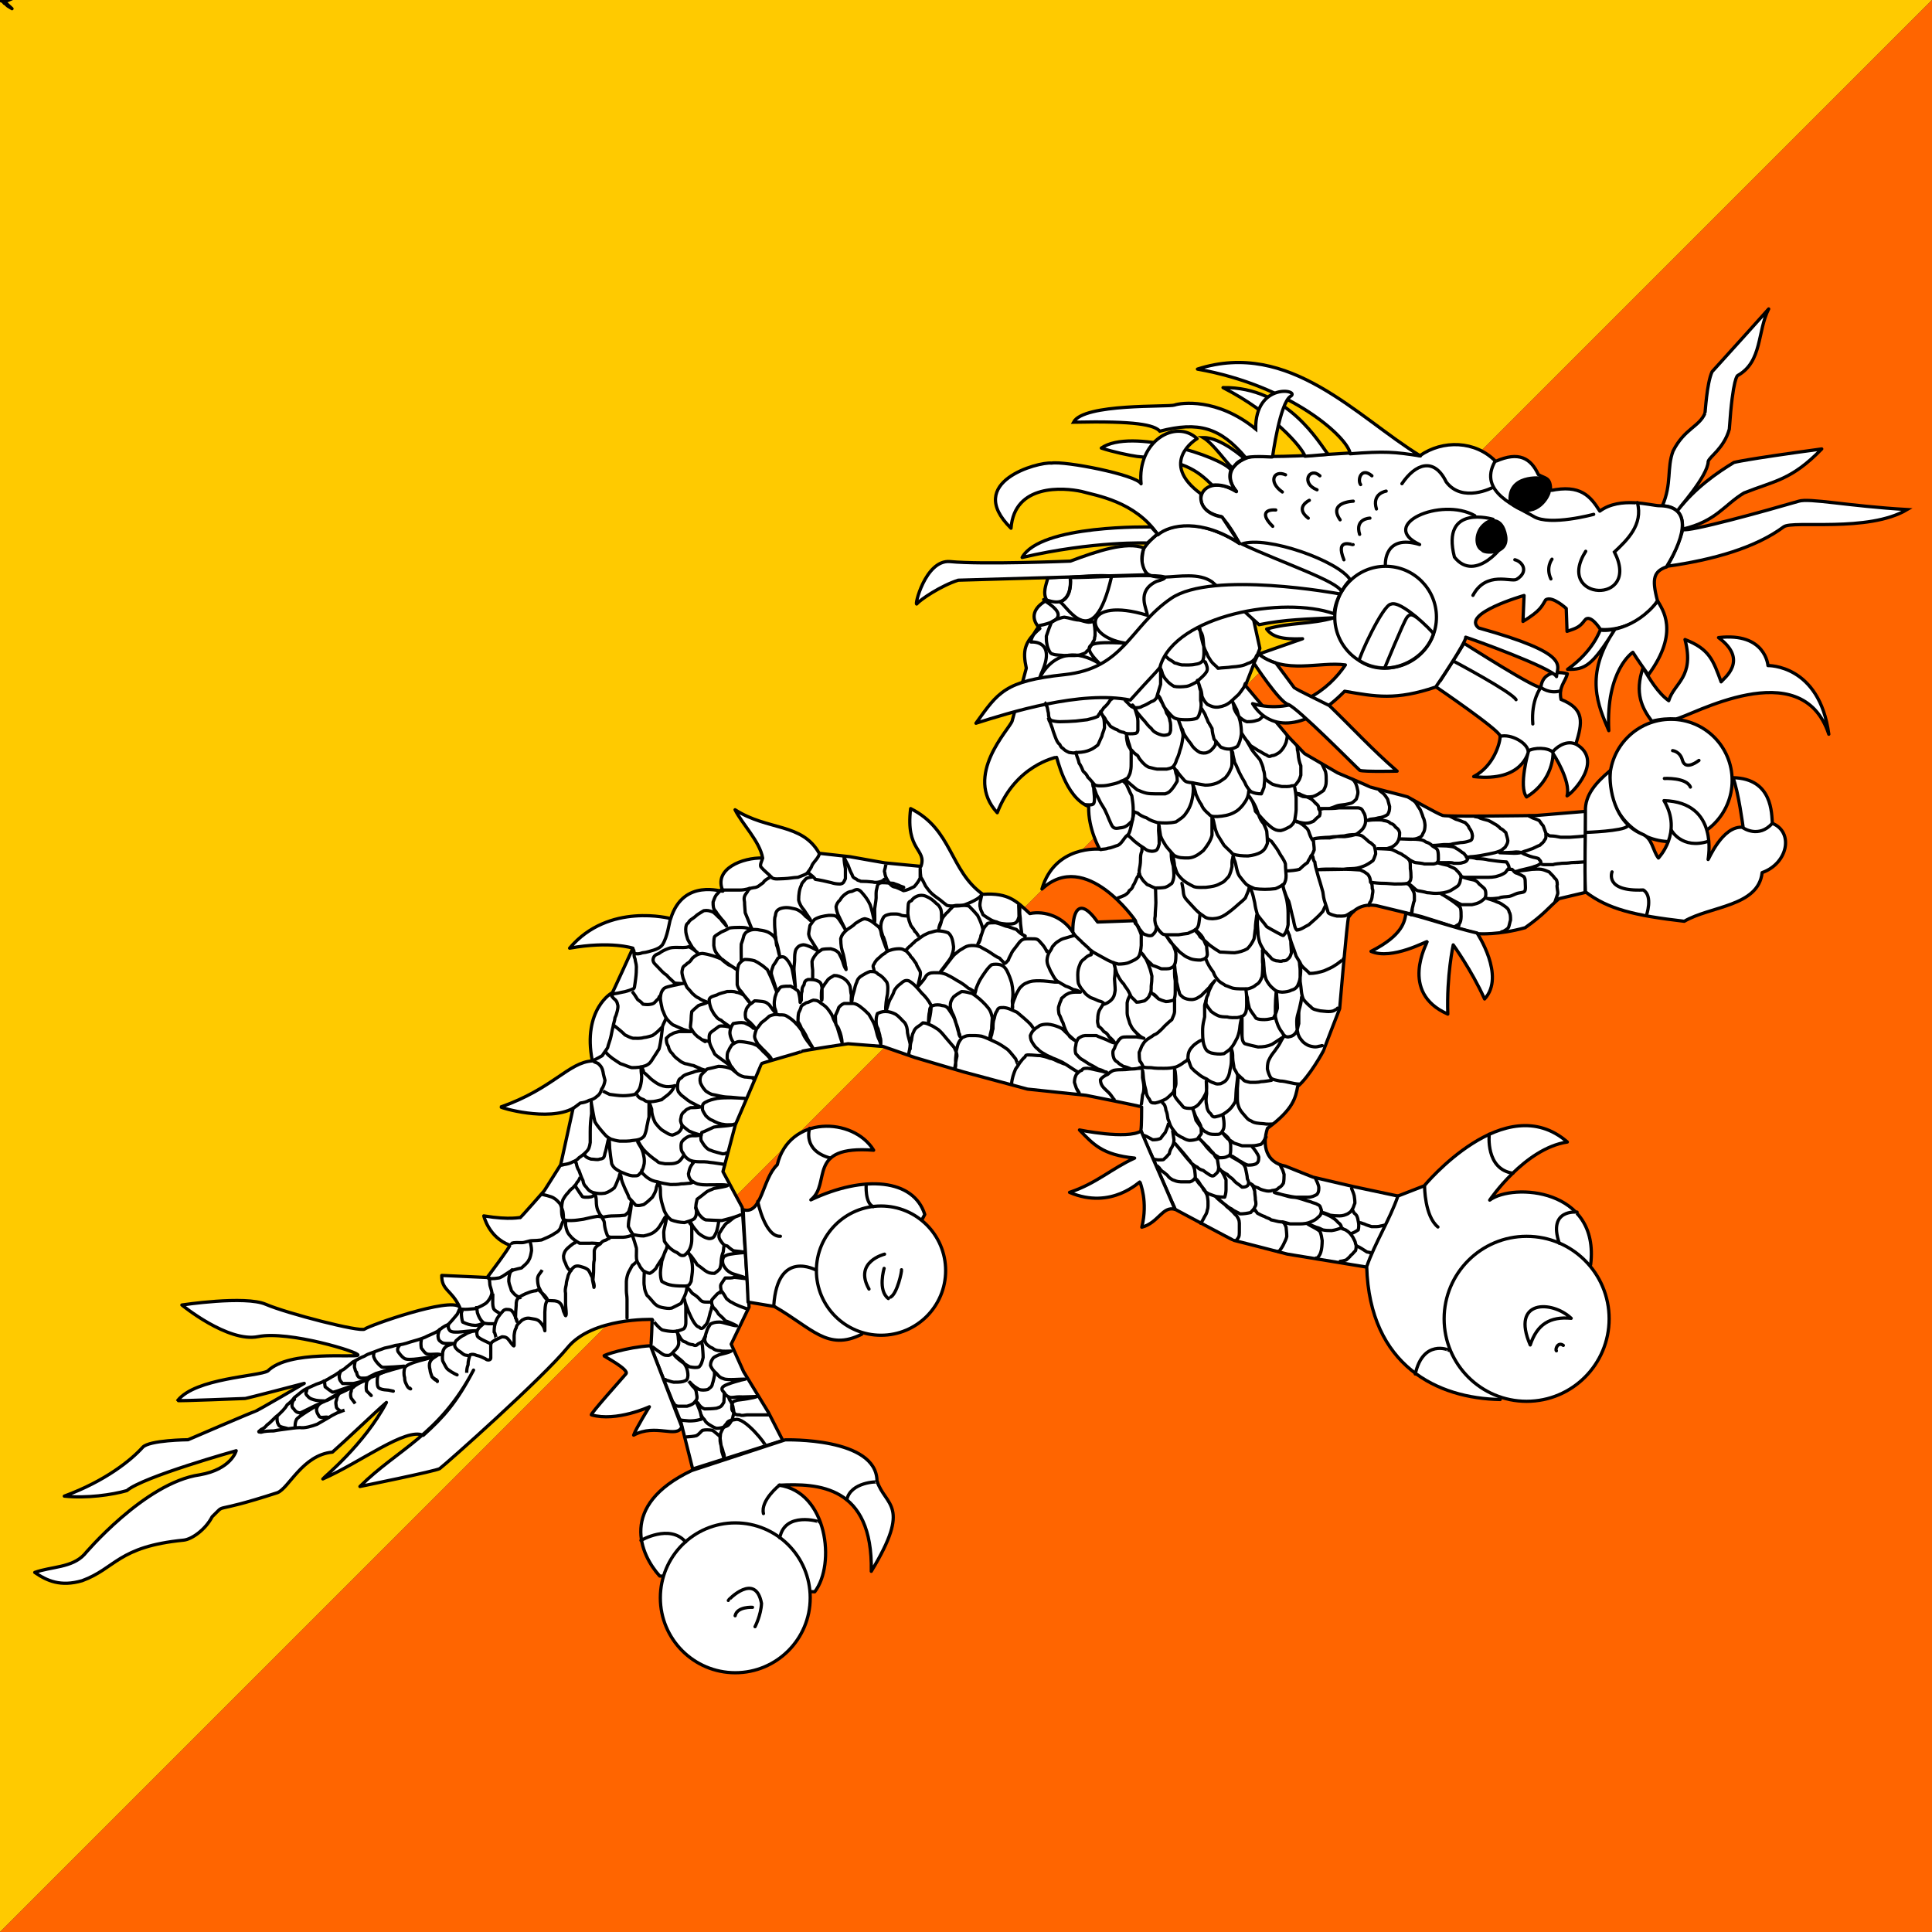 <?xml version="1.0" encoding="UTF-8" standalone="no"?>
<svg xmlns="http://www.w3.org/2000/svg" height="512" width="512">
  <rect width="100%" height="100%" fill="#333333" stroke="none"/>
  <path d="M0 0v512L512 0H0z" fill-rule="evenodd" fill="#ffca00"/>
  <path d="M0 512h512V0L0 512z" fill-rule="evenodd" fill="#ff6500"/>
  <g stroke="#000">
    <path stroke-linejoin="round" d="M172.82 349.662s-15.852-.546-22.41 7.47c-6.56 8.016-31.814 30.492-33.887 32.067-.94.63-21.135 4.735-21.135 4.735 9.916-9.898 21.007-13.514 30.105-30.848-4.54 8.698-8.013 12.504-13.323 17.288-4.617-2.15-16.593 7.168-26.62 11.555.182-.364 10.996-9.106 16.858-20.262-3.34 2.914-10.967 10.243-14.307 13.158-7.942.757-11.54 9.558-14.575 10.748-18.604 6.047-13.092 2.365-17.308 6.378-1.7 3.327-5.334 5.98-7.55 6.2-17.455 1.727-17.96 7.46-26.885 10.744-5.703 1.667-9.326.055-12.57-2.188 4.372-1.577 9.816-1.2 13.117-4.735 0 0 15.986-19.047 30.606-21.134 8.38-1.46 9.657-6.38 9.657-6.38s-24.778 6.925-28.968 10.568c-3.938 1.122-10.647 2.09-16.58 1.46 10.962-4.035 17.745-9.577 20.77-12.937 1.734-1.923 12.025-2.003 12.025-2.003s17.31-7.47 17.673-7.47 13.118-7.47 13.118-7.47-15.303 4.008-15.668 4.008-17.876.727-17.876.546c4.665-5.97 21.476-6.386 23.888-7.833 5.63-5.63 23.14-3.462 23.868-4.192.73-.727-18.402-6.558-26.418-4.92-8.016 1.64-20.223-8.378-20.223-8.378s16.763-2.552 22.228-.183 25.143 7.47 26.237 6.558c1.093-.91 22.674-8.563 25.143-5.83-2.126-4.544-4.81-4.423-4.738-8.38l12.025.547s6.194-8.2 6.01-8.564c-5.622-2.06-6.893-7.764-6.893-7.764 7.208 1.2 9.627.293 9.627.477 0 .18 6.377-7.108 6.377-7.108l4.373-6.923 3.28-14.94c-6.626 3.58-19.314-.182-19.13-.366 13.79-4.836 17.962-11.844 24.23-12.207-2.686-13.612 5.283-18.22 5.283-18.036 0 .182 5.467-11.843 5.467-11.843s-5.84-1.965-16.764 0c10.352-12.286 26.785-7.833 26.785-7.833 3.39-10.895 13.847-6.924 13.847-7.288-2.662-5.933 5.327-8.943 10.52-8.764-.746-4.42-5.484-9.09-7.305-12.794 8.682 5.58 17.727 3.414 22.293 11.537l8.198.91s9.108 1.64 9.292 1.64c.18 0 9.473.912 9.473.912 1.63-4.618-4.123-4.03-2.733-15.304 11.096 5.513 10.333 16.473 19.13 22.713 6.934-.478 9.028 1.95 12.45 5.104 3.996-.848 8.876.924 11.417 4.977-.122-4.296 1.115-10.36 6.56-2.733l10.02-.365s-13.163-19.176-24.778-8.38c3.396-11.72 15.305-10.568 15.305-10.568s-3.097-5.365-2.916-11.296c-6.357-2.542-8.382-13.3-8.563-13.118-.182.182-10.827 2.11-15.668 14.758-9.08-9.868 3.222-22.122 3.946-24.3 1.25-4.67 2.5-9.337 3.752-14.005-.98-4.597-.6-6.878 3.598-10.523-2.8-2.9-1.51-5.66 1.82-7.47-1.125-1.982-.206-3.964.306-5.947l44.51-2.544 10.027 13.775 1.64 7.47-3.827 9.84 11.48 13.664 4.19 4.372 8.743 5.102s8.2 3.46 8.382 3.644c.184.182 9.838 2.55 10.203 2.733.365.182 8.018 4.555 9.293 4.92s24.778 0 24.778 0l13.12-1.094-.183 21.5-6.924 1.64c-2.983 2.563-3.848 4.062-8.95 7.69-7.065 1.98-12.184 1.6-12.365 1.6-.183 0-7.107-1.822-7.288-2.003-.183-.18-7.836-2.55-7.836-2.55l-12.023-2.916c-4.945-.776-6.922 2.552-7.287 3.1-.364.545-2.368 24.23-2.368 24.23s-4.192 10.75-4.192 10.932c0 .182-3.885 7.185-6.924 9.657-.565 2.895-1.02 5.984-8.015 11.112-1.484 4.635-.282 9.102 4.735 10.02 2.43.974 4.86 1.944 7.288 2.916l10.932 2.55 12.025 2.552-8.563 18.766-21.134-3.463s-14.03-3.644-14.21-3.644c-.184 0-15.49-8.2-15.49-8.2s-4.918-11.112-4.918-11.296c0-.18-4.373-9.292-4.19-9.837.182-.546.182-5.83.182-6.013 0-.18-14.757-3.096-14.757-3.096l-15.486-1.64-16.946-4.556-12.936-3.825-8.38-2.915-9.293-.73s-12.207 1.822-12.207 2.005c0 .18-10.748 3.096-10.748 3.28 0 .18-6.923 16.215-6.923 16.215l-3.28 12.387 5.1 9.475 1.823 26.418-4.737 9.837 3.28 7.288 6.558 10.75 3.828 7.47-23.875 7.567-3.09-12.305s-8.2-20.22-8.016-20.405c.182-.18.363-6.742.363-6.923z" fill-rule="evenodd" stroke-linecap="round" stroke-width=".86" fill="#fff"/>
    <path stroke-linejoin="round" d="M196.966 320.584c4.963 1.49 5.054-8.264 9.015-11.9 3.145-13.15 20.15-12.692 25.542-3.868-18.03-1.357-11.092 8.774-16.64 13.16 14.184-6.702 27.244-5.537 30.186 3.867-5.7 10.838-11.028 20.926-16.728 31.76-9.084 4.537-13.175-1.668-23.134-7.376l-6.965-1.163c-.256-7.868-1.015-16.61-1.274-24.48zM208.065 381.583s24.262-.76 24.35 10.918c2.217 6.71 9.243 6.195-1.516 23.915.43-22.792-14.19-23.347-24.442-22.82 12.79 1.79 15.066 20.933 9.457 28.246-14.486-.518-26.603-3.664-41.09-4.182-5.06-5.593-11.044-18.676 8.47-27.947l24.77-8.127zM370.47 316.96l6.964-2.707s21.41-26.005 37.927-11.61c-11.336 1.705-20.573 15.396-20.573 15.396 6.146-4.578 29.234-3.134 26.748 17.13-24.72 7.32-25.416 20.285-23.976 35.716-16.454-.278-34.607-8.792-35.37-35.224 2.194-6.32 6.087-12.38 8.28-18.7zM459.033 206.832c0 8.956-7.26 16.216-16.215 16.216s-16.215-7.26-16.215-16.216 7.26-16.215 16.215-16.215 16.215 7.26 16.215 16.215z" fill-rule="evenodd" stroke-linecap="round" stroke-width=".86" fill="#fff"/>
    <path stroke-linejoin="round" d="M420.163 236.346c5.97 4.603 13.076 6.284 26.186 7.802 6.904-4.055 19.65-3.89 20.63-12.895 6.886-2.458 8.415-10.758 2.72-13.053-.242-2.434.146-11.885-10.44-12.103 1.422 3.514 2.69 13.158 2.69 13.158-5.517-.65-9.287 8.9-9.287 8.514 0-.194 3.04-15.142-11.69-15.596 5.067 8.473-1.47 15.208-1.47 15.208-1.55-1.935-1.556-5.33-4.402-6.373-7.314-3.08-8.706-12.002-8.394-16.786-3.837 3.24-6.696 6.48-6.554 10.774.057 7.062-.29 13.88.01 21.348z" fill-rule="evenodd" stroke-linecap="round" stroke-width=".86" fill="#fff"/>
    <path d="M441.697 150.085c12.477-1.738 23.65-4.998 31.004-10.472 2.374-1.767 22.403 1.583 32.715-4.576-15.63-.9-25.984-3.123-28.768-2.202-8.755 2.555-29.15 8.22-30.75 7.5-.14 1.444-2.62 7.74-4.2 9.75z" fill-rule="evenodd" stroke-linecap="round" stroke-width=".86" fill="#fff"/>
    <path stroke-linejoin="round" d="M445.94 140.22c8.924-2.09 10.967-6.422 16.24-9.586 8.07-3.227 12.552-3.345 20.6-11.663-20.926 2.85-23.274 3.586-23.274 3.586-4.34 2.64-10.31 6.693-15.007 12.844 1.42 1.512 1.336 3.072 1.44 4.82z" fill-rule="evenodd" stroke-linecap="round" stroke-width=".86" fill="#fff"/>
    <path stroke-linejoin="round" d="M444.448 135.344c0-.086 8.166-9.163 8.238-13.048.357-1.304 4.17-3.458 5.602-8.56.93-13.918 2.224-14.223 2.224-14.223 6.557-3.682 5.16-11.665 8.205-17.64 0 0-9.622 10.743-14.997 16.634-1.433 3.096-1.81 11.033-1.897 11.033-1.518 3.583-5.437 4.05-8.446 9.998-1.694 4.512-.282 8.642-2.836 14.515 1.744.03 2.684.46 3.908 1.29zM426.437 349.498c0 12.074-9.79 21.863-21.863 21.863s-21.864-9.788-21.864-21.862 9.79-21.863 21.864-21.863 21.863 9.788 21.863 21.863z" fill-rule="evenodd" stroke-linecap="round" stroke-width=".86" fill="#fff"/>
    <path stroke-linejoin="round" d="M214.714 423.436c0 10.967-8.89 19.858-19.858 19.858s-19.858-8.89-19.858-19.858 8.89-19.858 19.858-19.858 19.858 8.89 19.858 19.858z" fill-rule="evenodd" stroke-linecap="round" stroke-width=".86" fill="#fff"/>
    <path stroke-linejoin="round" d="M250.604 336.728c0 9.46-7.667 17.127-17.126 17.127s-17.126-7.668-17.126-17.127 7.668-17.126 17.126-17.126 17.126 7.668 17.126 17.126zM172.383 356.633c-6.196.365-12.502 2.514-12.32 2.697.182.18 6.743 3.644 5.83 4.738-.91 1.092-9.71 10.888-9.16 10.888 6.606 1.903 15.357-2.144 15.357-2.144s-3.57 5.75-4.163 7.512c5.89-3.17 11.414.973 12.753-2.2l-8.297-21.49zM302.408 299.74c-3.745 2.306-16.34-.288-16.34-.288 3.71 3.844 6.06 6.587 14.62 7.453-6.114 2.773-10.095 6.708-17.247 9.088 11.19 4.786 18.68-3.068 18.68-2.78s2.173 5.122.47 12.01c4.427-1.164 5.468-5.68 8.777-4.735-2.77-6.593-6.187-14.156-8.96-20.75zM372.58 242c-.317 2.08-.72 5.803-9.25 10.12 5.58 2.423 14.907-2.865 14.907-2.58s-7.58 13.508 5.446 19.207c-.346-10.202 1.433-18.346 1.433-18.346s4.79 6.59 8.313 14.334c5.627-6.05-2.007-17.486-2.007-17.486-6.213-1.433-12.844-3.814-18.843-5.247zM380.606 182.068s16.866 11.463 16.94 12.996c.07 1.534-1.535 7.886-7.008 10.733 13.14 1.533 14.527-6.717 14.527-6.717s-2.7 9.346-.51 12.12c7.227-4.454 7.01-11.536 7.01-11.536s4.817 7.3 3.723 11.244c1.532-.803 9.856-9.492 2.335-13.726 1.752-5.695 2.41-9.273-3.942-11.828-.68-3.432 1.12-4.527 1.68-6.79 0 0-6.28-1.9-7.01 3.504-.584 1.095-20.184-11.52-20.4-11.594-.068.33-7.344 11.667-7.344 11.594z" fill-rule="evenodd" stroke-linecap="round" stroke-width=".86" fill="#fff"/>
    <path stroke-linejoin="round" d="M385.123 175.163s15.62 8.293 16.642 10.264" fill-rule="evenodd" fill-opacity=".3" stroke-linecap="round" stroke-width=".86" fill="#fff"/>
    <path stroke-linejoin="round" d="M439.724 134.02c-2.07 0-10.32-2.58-15.765 1.434-2.49-3.997-5.16-7.13-13.05-5.446.07-3.57-1.343-3.112-3.23-4.235-1.99-4.332-5.172-6.25-11.322-3.505-5.357-5.51-14.014-5.752-20.093-1.49-9.19-2.725-21.352.455-44.108.2-1.573-.05-9.422 2.765-4.513 9.317-9.45-5.843-13.41 4.904-4.013 6.593 2.294 2.293 4.874 7.166 4.874 7.166s-16.428-11.746-25.454 1.39c-2.926 13.287 11.177 3.774 18.192 8.786 4.203 3.726 8.218 7.596 12.422 11.323 6.976-1.434 12.936-1.478 19.91-1.842-6.307 1.816-11.597 1.174-17.904 2.99 1.52 2.088 4.05 2.788 9.522 2.58l-11.64 4.066c7.13 5.515 16.128 1.893 22.99 2.866-4.35 6.52-13.3 13.417-24.598 10.266 4.864 7.748 14.537 6.757 24.395-3.294 8.252 1.438 13.602 2.45 24.144-1.117.51-.667 8.272-12.22 7.942-13.208 1.412.423 22.776 8.077 24.067 10.452.162-2.946 4.254-5.976-20.64-12.9-4.69-3.816 12.04-8.6 12.04-8.6l-.287 6.88c4.708-2.87 4.958-4.02 6.02-5.732 1.72-1.147 5.446 2.293 5.446 2.293l.21 6.062c2.072-.753 3.23-.903 4.664-2.91s4.182 2.397 4.182 2.397c4.284.423 11.524-1.6 15.122-7.59-1.628-6.082-.856-7.777 2.382-8.992 5.31-8.653 6.53-16.152-1.908-16.2z" fill-rule="evenodd" stroke-linecap="round" stroke-width=".86" fill="#fff"/>
    <path stroke-linejoin="round" d="M408.33 182.215s-2.63 3.285-2.118 9.638" fill-rule="evenodd" fill-opacity=".3" stroke-linecap="round" stroke-width=".86" fill="#fff"/>
    <path stroke-linejoin="round" d="M332.31 175.773s6.734 10.26 9.032 10.902c2.297.64 18.17 16.78 19.024 17.474 1.016.427 9.886.213 9.886.213-6.52-5.63-11.97-11.578-17.956-17.367 0 0-9.19-4.543-9.244-4.65s-4.916-6.626-4.916-6.626c-1.55-.5-3.206-1.265-4.65-2.458l-1.175 2.51z" fill-rule="evenodd" stroke-linecap="round" stroke-width=".86" fill="#fff"/>
    <path stroke-linejoin="round" d="M397.53 195.137c2.992-.73 7.154 1.752 7.446 3.87 1.607-.95 5.184-.95 6.498.292.585-.877 3.213-3.214 5.915-2.192M408.422 182.215s2.188 1.752 5.11.876" fill-rule="evenodd" fill-opacity=".3" stroke-linecap="round" stroke-width=".86" fill="#fff"/>
    <path stroke-linejoin="round" d="M444.127 190.525c3.624-.517 33.286-17.848 40.526 4.053-2.5-18.54-16.124-18.194-16.124-18.194s-.604-8.88-13.106-7.415c8.193 6.035 1.293 10.863.69 11.726-2.128-5.72-3.048-8.68-9.572-11.21 2.617 10.06-2.873 11.41-4.31 16.21-2.902-2.07-5.117-5.863-6.812-8.708-2.3 6.668-.287 10.663 2.328 14.14 2.3-.574 4.426-.717 6.38-.603z" fill-rule="evenodd" stroke-linecap="round" stroke-width=".86" fill="#fff"/>
    <path stroke-linejoin="round" d="M439.312 159.288c1.142 2.092 5.955 8.104-2.49 19.567-2.665-3.707-4.1-5.985-4.1-5.985s-7.197 4.682-6.376 20.76c-2.695-6.456-6.696-14.6 1.607-26.832-5.994 9.648-7.946 10.716-12.532 10.58 7.023-5.006 8.562-10.426 8.697-10.426 1.282.43 9.205.02 15.195-7.665z" fill-rule="evenodd" stroke-linecap="round" stroke-width=".86" fill="#fff"/>
    <path d="M433.923 133.198c1.575 5.876-2.755 9.95-6.084 13.088 7.227 14.168-15.976 13.027-7.608-.19" fill-rule="evenodd" stroke-linecap="round" stroke-width=".86" fill="#fff"/>
    <path d="M411.29 148.188s-1.712 2.187-.286 5.23M401.45 148.337c2.074.51 3.798 3.19.448 5.2-1.34.8-8.074-2.328-11.55 4.245" fill-rule="evenodd" fill-opacity=".3" stroke-linecap="round" stroke-width=".86" fill="#fff"/>
    <path d="M338.09 135.156c-2.722-.223-4.06 1.16-.803 4.328M340.68 125.83c-3.168-1.383-4.638 1.918-.847 4.55M349.785 126.098c-2.766-2.5-5.176 2.008-.757 3.703M363.567 126.098c-2.898-2.454-3.882 1.115-2.988 2.32" fill-rule="evenodd" stroke-linecap="round" stroke-width=".86" fill="#fff"/>
    <path d="M380.674 163.546c0 7.44-6.03 13.473-13.472 13.473s-13.473-6.033-13.473-13.474 6.03-13.473 13.472-13.473 13.472 6.032 13.472 13.473z" fill-rule="evenodd" fill-opacity=".3" stroke-linecap="round" stroke-width=".86" fill="#fff"/>
    <path stroke-linejoin="round" d="M379.895 167.965c-.367-.78-8.646-8.973-11.26-7.86-2.14.094-8.686 14.375-8.4 14.948 6.777 4.78 17.222.563 19.653-7.087z" fill-rule="evenodd" fill-opacity=".3" stroke-linecap="round" stroke-width=".86" fill="#fff"/>
    <path stroke-linejoin="round" d="M375.492 163.658c-1.02-.66-1.803-1.26-2.704.06-.9 1.322-5.827 13.28-5.827 13.28M390.833 136.65c-9.012-5.048-25.74 2.434-14.62 7.66-9.495-2.883-9.075 5.29-9.075 5.29M371.525 128.185c3.572-5.306 8.505-7.123 11.734-.47 4.3 5.732 12.382 1.444 12.382 1.444" fill-rule="evenodd" fill-opacity=".3" stroke-linecap="round" stroke-width=".86" fill="#fff"/>
    <path d="M346.987 132.588s-4.013 1.863-.284 4.73M367.35 130.152s-3.87.574-2.58 4.73" fill-rule="evenodd" stroke-linecap="round" stroke-width=".86" fill="#fff"/>
    <path d="M363.04 137.316c-.142 0-4.013.144-2.722 4.3M358.59 144.34c-.143.144-4.872-2.006-2.437 4.014" fill-rule="evenodd" fill-opacity=".3" stroke-linecap="round" stroke-width=".86" fill="#fff"/>
    <path stroke-linejoin="round" d="M376.432 120.833c-16.81-10.246-34.634-30.883-59.096-23.017 24.822 4.402 39.975 18.183 40.48 22.44 9.164-.72 11.688-.505 18.616.578z" fill-rule="evenodd" stroke-linecap="round" stroke-width=".86" fill="#fff"/>
    <path stroke-linejoin="round" d="M351.964 120.402c-2.236-2.742-10.68-17.967-27.85-17.678 13.13 6.71 20.995 15.874 21.718 18.183 2.45-.145 4.182-.36 6.132-.505z" fill-rule="evenodd" stroke-linecap="round" stroke-width=".86" fill="#fff"/>
    <path d="M337.24 121.05s1.95-14.286 4.764-16.018c2.814-1.73-9.38-3.896-9.234 8.66-10.25-8.37-19.915-6.928-21.504-6.35-1.587.576-24.1-.506-26.768 4.545 16.596-.36 21.356.722 22.872 2.38 10.175-2.596 15.947-1.08 22.73 7 3.103-.577 7.14 0 7.14-.216z" fill-rule="evenodd" stroke-linecap="round" stroke-width=".86" fill="#fff"/>
    <path stroke-linejoin="round" d="M321.235 128.554c-4.112-4.04-7.533-6.553-19.878-7.586-1.802-.23-6.556-1.234-9.49-2.227 7.85-5.436 31.677 2.238 34.346 5.774-.793 2.453.175 4.095 1.473 5.682-2.202-1.316-4.135-1.847-6.45-1.642z" fill-rule="evenodd" stroke-linecap="round" stroke-width=".86" fill="#fff"/>
    <path d="M329.743 121.5s-6.146-5.626-10.875-5.532c2.743 1.655 5.864 6.383 7.753 8.085 1.327-1.513.994-1.418 3.123-2.553z" fill-rule="evenodd" stroke-linecap="round" stroke-width=".86" fill="#fff"/>
    <path stroke-linejoin="round" d="M317.245 116.25c-.237.096-10.354 6.337 1.04 14.658-.756 5.343 5.578 6.1 5.578 6.1s4.682 7.092 4.682 7.044c-10.062-6.696-18.547-5.067-21.675-2.324-6.1-8.936-16.433-10.394-20.214-11.482-4.73-1.04-17.828-2.127-18.724 9.74-12.58-12.34 7.33-17.636 10.732-17.258 3.403-.614 22.505 3.074 23.734 5.485-1.087-11.3 9.173-17.305 14.847-11.962zM354.9 157.368s-33.574-6.257-44.524 1.204c-10.95 7.46-12.392 18.53-28.277 20.215-15.884 1.685-17.57 4.693-23.465 12.876 8.785-2.768 27.798-8.784 40.913-6.137 5.414-6.07 8.423-8.905 7.94-9.025 4.092-13.476 32.61-18.65 46.088-13.837.24-3.37 1.685-4.934 1.323-5.295zM304.127 152.314l-50.18 1.444c-4.572 1.444-10.105 5.174-10.95 6.257-.84 1.083 2.168-11.792 8.786-11.19 8.542.84 31.887-.12 31.887-.12 7.1-2.648 14.802-5.296 19.494-3.49-1.685 4.21.963 7.1.963 7.1z" fill-rule="evenodd" stroke-linecap="round" stroke-width=".86" fill="#fff"/>
    <path d="M395.672 137.617S381.8 133.4 385.44 147.63c5.586 7.092 13.617-3.43 13.504-4.492" fill-rule="evenodd" fill-opacity=".3" stroke-linecap="round" stroke-width=".86" fill="#fff"/>
    <path stroke-linejoin="round" d="M357.857 153.688c-3.064-5.02-22.207-11.828-28.76-9.53 10.51 4.935 25.527 9.912 26.42 12.635 1.233-2.212 2.255-3.063 2.34-3.105z" fill-rule="evenodd" fill-opacity=".3" stroke-linecap="round" stroke-width=".86" fill="#fff"/>
    <path d="M422.342 136.305s-11.572 3.16-15.87.582-14.964-6.4-10.26-14.64" fill-rule="evenodd" fill-opacity=".3" stroke-linecap="round" stroke-width=".86" fill="#fff"/>
    <path stroke-linejoin="round" d="M305.09 139.665s-29.36-.728-34.212 8.068c19.107-4.43 33.18-3.822 33.18-3.822l2.67-2.426-1.637-1.82z" fill-rule="evenodd" stroke-linecap="round" stroke-width=".86" fill="#fff"/>
    <path d="M358.637 132.82s-6.786.205-3.495 4.936" fill-rule="evenodd" stroke-linecap="round" stroke-width=".86" fill="#fff"/>
    <path stroke-linejoin="round" d="M420.3 220.592s9.82-.325 10.958-1.623M461.923 219.374s4.137 2.92 7.79-1.217M442.935 220.023s2.76 5.194 9.82 2.92M427.204 231.06s-2.11 5.275 8.278 4.788c2.678 1.623.81 6.817.81 6.817M441.077 206.307s5.843-.324 6.898 2.273M443.256 198.923s1.95.163 2.598 2.516c.65 2.352 3.002 1.135 4.382.08M416.38 349.364c-5.1-4.84-16.085-4.97-10.854 7.063 1.83-5.494 5.23-7.586 10.854-7.063zM414.293 356.542c-1.438-1.046-2.225 1.045-1.832 1.438M417.94 321.226s-7.848-.915-4.71 8.24M394.663 300.588s-1.048 9.285 6.277 10.33M383.954 357.85c0-.132-6.8-3.01-8.893 6.275M377.533 314.44s0 7.844 3.53 10.722M374.666#333.93c-.13 0-11.376 4.447-11.376 10.332M193 424.122c0-.13 7.227-7.622 8.805.79-.133 3.152-1.71 6.177-1.71 6.177M199.42 425.957s-4.075-.264-4.6 2.233M217.17 403.346c0-.13-9.203-2.892-10.517 4.206M169.86 408.23s7.623-4.47 11.83.395M232.51 392.75c0-.13-7.05-.047-8.1 4.684" fill-rule="evenodd" stroke-linecap="round" stroke-width=".86" fill="#fff"/>
    <path stroke-linejoin="round" d="M334.65 189.833c-.837.827-.725.873-1.59 1.076-.84.31-1.666.353-2.655.353-.68-.226-1.456-.748-2.123-1.416-.63-.755-.943-1.345-1.24-2.124 0-.545-.23-1.347-.37-1.675.28.56.805 1.45 1.08 2.03.3.94.6 2.03.883 3.008.236 1.097.355 2.13.355 3.363-.18 1.352-.543 2.55-1.06 3.36-.733.39-1.14.592-2.125.71-1.066 0-1.408-.187-2.302-.532-.413-.536-1.266-1.452-1.768-2.124-.257-.993-.473-1.787-.532-2.83-.43-.622-.636-1.17-1.062-1.77-.192-.71-.513-1.062-.708-1.77-.22-.556-.708-1.132-.95-1.642" stroke-linecap="round" stroke-width=".86" fill="none"/>
    <path stroke-linejoin="round" d="M206.598 393.554s-5.128 4.05-4.273 7.556M234.414 332.37s-8.242 2-4.12 9.243M234.3 336.132s-1.75 5.87 1.123 7.992M238.91 336.5c.125.375-1.125 6.244-2.872 7.243M229.553 313.888s-.374 4.995 1.873 5.87M214.555 299.028s-1.997 5.87 5.495 7.868M200.82 318.383c0 .25 1.996 9.49 5.993 9.24M216.298 336.614s-10.24-5.745-11.24 9.365" fill-rule="evenodd" stroke-linecap="round" stroke-width=".86" fill="#fff"/>
    <path d="M393.562 138.8c1.002-.95 4.486-2.085 5.435 3.165.95 5.25-6.12 4.63-6.175 3.79-1.9-.78-1.996-4.89.74-6.955zM408.468 126.708s-9.076-1.107-8.237 6.488c5.305 4.69 9.34.053 10.23-2.516.446-1.843.3-3.413-1.992-3.972z" fill-rule="evenodd" stroke-linecap="round" stroke-width=".86"/>
    <path stroke-linejoin="round" d="M283.603 152.974s1.092 8.18-5.45 6.27c-6.543-1.908 10.085 4.09-2.727 6.543-2.658 3.723-2.18 4.362-2.18 4.362s6.984-.706 2.64 8.487c-1.637 4.907 2.457-10.732 15.558-2.745-5.997-5.854-1.68-5.777 6.61-5.47-11.5-1.88-10.905-12.54 5.996-7.36-.023-1.59-3.12-6.337 2.453-8.997 10.904-3-22.627-.546-22.9-1.09z" stroke-linecap="round" stroke-width=".86" fill="none"/>
    <path stroke-linejoin="round" d="M280.966 159.58c1.775.845 8.8 14.215 13.622-6.855-2.115-.508-10.916.253-10.916.253.197 3.216-.367 5.33-2.706 6.6z" stroke-width=".86" fill="none"/>
    <path stroke-linejoin="round" d="M278.604 164.995c-.4.973-1.004 2.584-1.312 3.586 0 .677.003 1.407.12 1.913.09.837.36 1.438.715 2.152.34.48.392.6.956.717.457.262 2.378.268 2.988.358h2.033c.957 0 1.803.01 2.63-.358.588-.168 1.055-.328 1.315-.837.584-.292.568-.585.956-1.195.167-.337.51-.93.718-1.315.275-.424.357-.53.357-1.075.17-.34.12-1.032.12-1.554-.022-.753-.123-1.442-.24-2.152-.115-.383-.298-.627-.596-.478-1.222.482-2.564-.478-3.947-.478-1.318-.198-2.036-.54-3.346-.717-.544 0-3.085.804-3.466 1.435zM405.258 216.216h.176c-.52 0-.227-.03.71.53.625.224 1.223.45 1.767.71.322.468.673 1.006 1.065 1.415.21.53.484 1.364.706 1.948 0 .817.098 1.406-.352 1.77-.32.814-.807.89-1.238 1.415-.638.213-1.138.504-1.947.885-.856.23-1.218.506-2.124.708-.943.426-1.565.503-2.656.53-.65 0-3.286-.145-3.935-.145.863-.03 3.63-.065 4.287-.207.972 0 1.52.102 2.123.53.796.276 1.248.517 1.947.71.484.192 1.447.28 1.947.53.282.47.817.72.532 1.238-.37.45-1.073.705-1.77.886-.463.316-3.974.926-4.44 1.242-1.67.143 3.353-.4 3.91-.534 1.014-.012 1.644-.128 2.477 0 .754.114 1.44.452 2.123.708.452.6.986.89 1.415 1.593.545.448.698.75.71 1.77-.223.443.192 1.698.133 2.366l-.778 2.33" stroke-width=".86" fill="none"/>
    <path stroke-linejoin="round" d="M390.925 216.393h.177c-.48 0-.234-.01.708.177.597.418 1.645.578 2.654.885.564.267 1.09.575 1.593.885.52.26 1.193.73 1.592 1.24.723.24.875.675 1.416 1.06.188.854.42 1.306.53 2.124-.07.942-.388 1.128-.707 1.77-.52.353-.84.817-1.594 1.062-.704.282-1.594.514-2.656.708-1.502.286-2.958.603-4.423.707-.73 0-.91.158-1.594.178.887.01 2.06.077 2.655.354 1.108.01 2.37.098 3.186.354 1.612.2 3.157.468 4.78.53.324.53.588.81.707 1.594-.428.314-.726.902-1.06 1.24-.53.324-1.055.66-1.948.884-.98.35-2.068.354-3.185.354h-5.664c-.172-.07-1.415-.177-.71-.177.735.34 2.2.694 3.187.886.676.197 1.06.56 1.417 1.06.43.325 1.08.92 1.415 1.24.277.462.355.755.355 1.593-.085 1.084-.438 1.097-1.24 1.77-.856.56-1.525.674-2.477.884h-2.656c-.71-.19-4.81-2.6-5.336-2.76.727.258 4.64 2.86 4.983 3.645.187.558.178 1.483.178 2.3-.032.86-.138 1.47-.53 1.945-.037.688-.222.532-.885.532l.885-.532c-.037.688-.222.532-.885.532M399.777 230.374h.885c.583.396.578.895 1.417 1.062.64.245 1.283.587 1.767.885.26.437.356.63.356 1.417 0 .865.2 2.04-.177 2.478-.307.358-1.422.35-1.947.53-.76.263-1.41.663-2.06.79-.823.163-2.156.077-2.72.45-.79.06-1.36.176-2.3.176-.546 0-.91-.035-1.238-.176.796.278 2.084.596 3.006 1.062.844.238 1.305.614 1.947 1.062.69.51 1.092.787 1.24 1.593.354.52.354 1.197.354 2.124-.196.584-.324 1.428-.533 1.947-.385.572-.85.68-1.415 1.062-.413.046-.296.133-.71.18" stroke-width=".86" fill="none"/>
    <path stroke-linejoin="round" d="M384.023 216.216c.293.123 1.197.563 1.77.885 1.04.252 1.724.68 2.477.886.392.484.85.684 1.06 1.416.616.802.765 1.222.887 2.123-.076.99-.234 1.19-1.062 1.416-.617.207-1.326.326-2.124.355-.73.1-1.393.255-2.122.354-.5.25-1.528.176-2.3.176-.764.06-2.01.226-2.904.226.996.036 2.49.128 3.61.128 1.08.115 2.144.172 2.655.708.78.295 1.22.93 1.946 1.24.35.517.762.816 1.062 1.415-.245.688-.63.918-1.417 1.06-.5.252-1.524.178-2.3.178-.538-.27-1.652-.176-2.476-.176h-1.947c.73.25 1.906.535 2.832.708.653.374 1.667.686 2.123 1.062.287.443.76.688 1.062 1.24.396.32.474.916.176 1.415-.072.88-.32 1.322-.707 1.768-.56.382-1.058.72-1.947 1.24-1.25.543-2.438.697-3.894.707-.96 0-1.43-.145-2.3-.177-.79-.27-1.787-.38-2.477-.53-.757-.207-1.777-1.805-2.772-1.84.678.086 1.486 1.705 1.71 2.193.25.502.177 1.528.177 2.302-.278.475-.342 1.378-.532 1.947-.034.614-.1 1.43-.353 1.768l.353-1.77c-.034.616-.1 1.43-.353 1.77" stroke-width=".86" fill="none"/>
    <path stroke-linejoin="round" d="M374.14 211.81c0 .07.613.392 1.03.867.402.634.826 1.355 1.237 1.946.28.806.53 1.19.708 1.947.33.542.475 1.39.532 2.124-.032.826-.103 1.565-.532 2.124-.208.716-.564 1-1.238 1.238-.587.278-1.15.354-2.123.354-.65 0-2.076-.097-2.725-.097 1.12 0 3.02.097 4.14.097 1.23.078 2.046.183 2.654.708.773.22 1.394.607 1.77 1.062.6.443 1.17.548 1.415 1.24.185.56.176 1.484.176 2.3-.092 1.015-.383 1.037-1.238 1.238h-2.477c-.545-.18-1.563-.266-2.3-.354-.602-.08-1.283-.617-1.804-.79.463.44.376 1.472.388 2.383.135.626.176 1.443.176 2.3-.073.945-.3 1.197-.885 1.594-.94.205-2.325.178-3.538.178-.99-.047-1.81-.177-2.832-.177-1.227 0-2.32-.135-3.452-.265.43.286.422.933.443 1.68.32.533.073 1.153 0 1.77-.06.77-.204 1.29-.532 1.77-.177 0-.305.97-.482.97" stroke-width=".86" fill="none"/>
    <path stroke-linejoin="round" d="M365.608 209.493c0 .06-.046-.037.885.707.54.433.808.976 1.24 1.593.155.666.38 1.255.528 1.947 0 1.03-.122 1.443-.528 2.124-.677.45-1.486.803-2.477.885-.587.194-1.413.298-2.126.353-.505.168-.443.27-1.143.354 1.133-.04 1.19-.177 2.383-.177.773 0 1.8-.074 2.3.177.793.107 1.364.218 1.77.708.73.2 1.046.52 1.415 1.06.544.37.862.686 1.062 1.417 0 .963-.108 1.506-.353 2.124-.31.616-.6.973-1.24 1.416-.455.393-1.115.49-1.77.708h-2.478c-.65 0 2.133.066 3.364.177.727.133 1.18.43 1.768.708.52.352 1.197.404 1.594.884.647.23.95.697 1.594 1.06.154.36.08.27.353.178" stroke-width=".86" fill="none"/>
    <path stroke-linejoin="round" d="M358.293 206.46c.87.43 1.346 1.953 1.48 2.855.247.897-.07 1.557-.352 2.478-.857.79-.955 1.046-2.122 1.24-1.005.3-2.1.226-3.01.53-.604.25-1.17.478-1.946.708h-2.48c-.763.45.61.07.886 0 1.378 0 2.798.02 4.07-.176h5.133c.907.136 1.037.445 1.418 1.238.376.456.498 1.233.53 2.124-.037 1.016-.2 1.316-.707 2.124-.508.63-.95.906-1.592 1.416-.828.355-2.046.575-3.186.708-1.362 0-2.825-.08-4.07.176-.94 0-4.694.252-4.366.58.62-.496 3.373-.403 4.366-.403 1.35-.276 2.552-.508 3.894-.53.846-.253 1.876-.343 2.83-.354.93.01 1.648.137 2.125.53.55.457 1.254 1.005 1.593 1.416.68.24.88.696 1.415 1.06.158.726.344 1.192.355 2.125-.22.622-.415 1.27-.708 1.77-.82.586-1.704 1.23-2.832 1.592-.98.38-1.782.497-2.83.53-.904 0-1.596.083-2.303.178-.65 0-5.955.097-6.604.097 1.596-.29 6.78-.097 7.845-.097 1.16 0 2.223.14 3.363.177.562.267 1.17.482 1.59.885.6.24 1.11 1.273 1.123 2.347" stroke-width=".86" fill="none"/>
    <path stroke-linejoin="round" d="M350.22 202.237c.157.315.785 1.56 1.063 2.3.19.768.176 1.612.176 2.478 0 1.107-.25 1.585-.71 2.478-.965.648-1.712 1.273-2.832 1.593-.935.167-1.7.11-2.653 0-.628-.252-1.15-.463-1.594-.885-.67 0 .39.148.71.178.53.36 1.32.57 2.124.885 1.018.41 1.403.735 2.123 1.593.647.52.812.63.885 1.592.45.507.388 1.196.177 1.77-.547.364-1.136.95-1.593 1.416-.798.333-1.087.518-2.123.53-.963-.034-1.46-.288-2.303-.353-.363-.34-.203-.264.357 0 .573.32 1.568.94 1.947 1.417.61.415.784.862 1.062 1.77.34.91.603 1.465 1.06 1.946.033.87.178 1.338.178 2.3-.248.617-.413 1.202-.885 1.593-.2.725-.643 1.017-.886 1.77-.695.41-1.585 1.26-2.124 1.77-.722.24-2.477.42-3.548.434" stroke-width=".86" fill="none"/>
    <path stroke-linejoin="round" d="M358.178 314.966c.262.615.553 1.293.707 1.947.077.642.176 1.137.176 1.947-.28.534-.34 1.172-.705 1.594-.232.65-.732.892-1.24 1.238-.682.293-1.163.518-2.124.532-.93 0-1.758-.057-2.476-.18-.784-.366-2.582-1.003-2.04-.618.685.22 1.655.706 2.217.975.74.494 1.3.778 1.948 1.592.564.39.784.71.885 1.417-.702.242-1.68.595-2.656.706-.858 0-1.674-.04-2.3-.177-.573-.274-1.06-.542-1.77-.71l1.77.71c-.573-.274-1.06-.542-1.77-.71l-2.408-.98c.474.455 3.163 1.572 3.468 2.22.25.622.41 1.38.533 2.3-.01 1.05-.1 2.248-.353 3.01-.2.734-.525 1.06-.885 1.59h-.355M355.702 325.584h.176c-.493 0-.23-.023.71.353.983.617 1.226.87 1.946 1.947.34.75.612.972.708 1.77.298.5.115 1.234 0 1.77-.47.386-.722.885-1.24 1.24-.35.512-.8.82-1.24 1.237-.604.132-.852.313-1.59.354" stroke-linecap="round" stroke-width=".86" fill="none"/>
    <path stroke-linejoin="round" d="M358.362 320.63v.177c0-.52-.03-.227.53.708.73.507.875 1.04 1.06 2.124.21.834.152 1.604 0 2.3-.545.318-1.26.86-2.035.976" stroke-width=".86" fill="none"/>
    <path stroke-linejoin="round" d="M366.847 324.712h-.177c.477 0 .234-.01-.71.177-.737.246-1.63.175-2.475.175-.656-.23-1.262-.355-1.947-.706-.585-.123-.677-.334-1.417-.357M363.132 331.96h-.177c.48 0 .236.01-.706-.178-.765-.495-2.047-1.362-2.753-1.596" fill-rule="evenodd" stroke-width=".86" fill="#fff"/>
    <path stroke-linejoin="round" d="M419.957 221.543c-.307.092-3.087.28-3.903.337h-2.477c-.862-.192-1.71-.342-2.655-.354-.706 0-.493-.436-1.202-.436" fill-rule="evenodd" stroke-linecap="round" stroke-width=".86" fill="#fff"/>
    <path stroke-linejoin="round" d="M417.457 228.604c-.06 0 2.452-.194 2.395-.194.293 0-3.163.194-3.456.194-.79.142-1.6.177-2.48.177-.552.106-1.813.112-2.3.355h-2.476c-.534-.028-.53-.15-1.062-.177" fill-rule="evenodd" stroke-width=".86" fill="#fff"/>
    <path stroke-linejoin="round" d="M348.616 312.306c.117.29.885 1.67.885 2.483-.01.93-.116 1.293-.53 1.77-.685.37-1.276.695-2.3.708h-3.187c-.96 0-5.487-1.036-5.767-1.247.828.113 3.823 1.248 4.882 1.248.966.035 1.502.24 2.48.53.94.287 1.563.534 2.3.71.506.295 1.332.345 1.77.707.818.29.715.688 1.06 1.592-.067.896-.274 1.318-.884 1.77-.39.48-1.12.904-1.947 1.238-.84.39-1.805.532-3.008.532h-2.478c-.585-.194-1.43-.323-1.947-.532l1.947.532c-.585-.194-1.43-.323-1.947-.532h-.18c.678.27.8.76 1.065 1.415.062.828.177 1.486.177 2.48-.168.71-.436 1.194-.71 1.77-.31.692-.595 1.17-1.06 1.768-.157.353-.358.642-.533.355" stroke-linecap="round" stroke-width=".86" fill="none"/>
    <path stroke-linejoin="round" d="M339.236 308.59c0 .06-.023-.054.354.886.366.443.495 1.167.708 1.77 0 .858-.04 1.674-.176 2.3-.356.578-.608.922-1.24 1.24-.414.5-.905.64-1.77.707-.508.255-1.432.172-1.946 0-.65-.153-1.328-.344-1.77-.708-.732-.172-1.19-.397-1.592-.885-.653-.163-.523-.53-.18 0 .542.447.565.928.886 1.77.012.93.177 1.34.177 2.3.163.745.27 1.408-.177 1.947-.24.68-.697.88-1.06 1.417-.948.204-1.76.353-2.833.353-.546-.403-1.727-.766-2.124-1.238-.644-.292-1.167-.657-1.59-1.063-.492-.234-2.386-1.784-2.668-2.222.438.418 2.495 2.062 2.843 2.575.477.326.924.748 1.238 1.062.48.342.85.97 1.418 1.417.392.694.67.935.706 1.944v2.48c-.01 1.107-.172 1.256-.706 1.946-.11.33-.246.023-.356.353" stroke-width=".86" fill="none"/>
    <path stroke-linejoin="round" d="M332.517 320.63v.177c0-.555-.036-.223.71.708.61.33 1.315.714 1.946.886.456.395 1.18.39 1.683.883.807.108 1.74.498 2.658.532" fill-rule="evenodd" stroke-linecap="round" stroke-width=".86" fill="#fff"/>
    <path stroke-linejoin="round" d="M331.898 303.982c.27.256 1.516 1.818 1.683 2.66-.01 1.038-.113 1.346-.705 1.77-.587.278-1.15.353-2.123.353-.948-.208-1.53-.805-2.48-1.238-.502-.49-1.135-.667-1.59-1.062-.89-.303-1.044-.49-.18.177.853.463 1.576.9 2.124 1.238.75.523 1.002.605 1.417 1.594.2 1.013.46 1.924.53 3.008.392.576.45 1.227 0 1.77-.436.258-.626.354-1.415.354-.48-.415-.977-.764-1.415-1.062-.35-.254-.823-.743-1.062-1.062-.47-.417-1.072-.733-1.416-1.238-.76-.332-1.108-.688-1.77-1.062-.61-.938-.028-.048.355.354.435.697.765 1.458 1.06 2.123v2.655c-.013.745-.17 1.45-.355 1.946-.9 0-1.593-.08-2.3-.177-.53-.21-1.37-.46-1.947-.707-.825-.458-1.344-.885-1.59-1.593-.423-.482-.788-1.188-1.063-1.592-.35-.444-.488-.65-.885-.884.43.46.832 1.37 1.59 1.947.53.798.983 1.046 1.242 1.947.39.472.447 1.337.53 2.123 0 .773.073 1.8-.177 2.3-.112.833-.367 1.218-.708 1.77-.266.565-.574 1.09-.886 1.592-.235 0-.175-.057-.175.177" stroke-linecap="round" stroke-width=".86" fill="none"/>
    <path stroke-linejoin="round" d="M335.52 301.16v.178c0-.237-.66 1.51-1.414 1.946-.892.172-1.3.354-2.3.354h-2.655c-.634-.22-1.42-.464-2.123-.707-.582-.51-1.137-.687-1.77-1.24-.525-.513-.686-.807-1.323-1.5-.262-.34-.07-.024.793.615.787.727 1.007.922 1.24 1.77.25.503.175 1.528.175 2.3-.036 1-.12 1.324-.885 1.595-.54.316-1.213.353-2.123.353-.455-.392-1.184-.66-1.77-1.238-.512-.338-1.11-1.13-1.592-1.592-.278-.43-1.525-1.945-1.954-2.22.46.312 1.94 2.034 2.483 2.397.37.65.816.97 1.242 1.415.367.62.6 1.213 1.062 1.593.098.73.254 1.392.353 2.124-.034.942-.19 1.34-.71 1.77-.684.672-.86.7-1.59.353-.608-.422-1.255-.79-1.77-1.238-.66-.18-1.214-.427-1.594-.885-.645-.227-1.1-.727-1.592-1.062-.28-.56-.74-1.066-1.237-1.417l1.238 1.417c-.28-.56-.74-1.066-1.237-1.417l-3.032-3.743c.4.464 3.865 4.337 4.095 4.983.534.427.84 1.058 1.06 1.947.077.716.178 1.34.178 2.124-.47.493-.624.846-1.417 1.062h-2.477c-.98-.037-1.285-.24-2.124-.532-.718-.415-1.03-.67-1.415-1.24-.518-.352-.818-.762-1.416-1.06-.24-.358-.512-.457-.71-.886-.32-.137-.267-.355-.53-.532" stroke-width=".86" fill="none"/>
    <path stroke-linejoin="round" d="M337.035 297.882c-.057 0-1.277.1-2.22-.087-1.204-.076-2.534-.17-3.187-.71-.936-.322-1.122-.744-1.592-1.237-.518-.624-1.176-1.25-1.594-2.126-.34-.778-.518-1.447-.53-2.477v-2.832c0-.49.335-3.224.092-3.467-.01.97-.447 3.67-.447 4.705 0 .905-.08 1.597-.176 2.304-.412.66-.843 1.41-1.59 2.123-1.03.888-1.913 1.516-3.186 1.77-1.01.3-1.248.19-1.77-.708-.647-.485-.977-1.278-1.062-2.3-.266-1-.142-2.012 0-3.01 0-.885-.09-2.394-.09-3.28 0-.412.09 1.173.09 1.333 0 1.044.007 1.654-.532 2.477-.41.906-1.005 1.575-1.592 2.3-.6.62-1.137.876-1.947 1.062-.852 0-1.588.01-2.122-.353-.654-.912-1.82-1.905-2.303-3.01v-6.999c.292.62.356 2.89.356 3.815-.07.912-.446 1.387-.708 2.3-.65.62-1.094 1.156-1.947 1.77-.947.484-1.76.85-2.832 1.062-1.146-.014-1.13-.103-1.59-1.062-.565-.63-.795-1.42-.886-2.3-.246-.85-.427-1.7-.532-2.48-.175-.7-.172-2.292-.354-2.833v1.95c.105.8.343 1.494.355 2.478 0 .87-.06 1.568-.354 2.123-.093.707-.31 2.693-.347 2.656" stroke-linecap="round" stroke-width=".86" fill="none"/>
    <path stroke-linejoin="round" d="M324.032 295.313c.076.383.354 1.562.354 2.48 0 1.038-.046 1.35-.53 2.123-.516.743-.826.706-1.947.706-.97 0-1.627-.108-2.125-.53-.655-.234-.99-.623-1.417-1.238-.484-.587-1.052-1.52-1.415-1.947-.176-.65-.532-2.28-.798-2.84-.185-.84.475 1.44.798 1.955.45.82.915 1.573 1.24 2.3.127.587.175 1.312.175 2.123-.355.5-.73.93-1.06 1.418-.637.21-1.25.34-2.125.353-.775-.117-1.225-.39-1.768-.71-.656-.217-1.01-.59-1.594-.884-.33-.504-1.067-1.27-1.414-1.947-.43-.605-.566-1.543-.885-2.123-.12-.847-.233-1.736-.53-2.3-.116-.895-.288-1.528-.886-1.947-.05-.46-.21-.376-.353-.71M310.755 299.58c.057.384.26 1.78.353 2.478-.01 1.015-.227 1.307-.53 1.946-.344.505-.598 1.04-.708 1.77-.468.386-.72.886-1.24 1.24-.274.41-.55.352-1.237.352-.236.074-1.252-.064-1.77-.176M309.7 297.63c-.193.898-.548 1.648-.885 2.478-.514.57-.91 1.108-1.24 1.592-.615.247-1.16.355-2.122.355-.484-.33-1.112-.59-1.594-.885-.262-.112-.625-.243-.886-.355M333.045 173.742v.177c0-.442.025-.23-.356.53-.755.856-1.134 1.122-2.124 1.415-1.062.6-2.614.796-4.07.885-1.2.204-2.51.183-3.716.354-.392-.566-1.18-1.058-1.593-1.593-.418-.48-.626-.968-1.062-1.59-.29-.873-.826-1.58-1.062-2.48-.293-.85-.498-1.78-.71-2.654-.102-.777-.287-1.295-.352-2.124-.634-.18-.05.226.178.708.495.742.644 1.547.71 2.655.127.91.175 1.837.175 2.832 0 1.024-.092 1.645-.353 2.3-.612.624-1.02.753-1.947.885-1.066.272-2.355.177-3.54.177-.845-.115-1.13-.41-1.948-.532-.422-.377-1.135-.78-1.59-1.06-.322-.392-.703-.545-.886-.886" stroke-width=".86" fill="none"/>
    <path stroke-linejoin="round" d="M318.896 174.833c0 .06.534.797.534.856 0-.495-.02-.233.355.707.35 1.048.143 1.487-.532 2.3-.72.79-1.543 1.473-2.3 2.125-.802.368-1.463.862-2.476 1.062-1.172.147-2.417.206-3.364 0-.682-.388-1.523-1.003-1.947-1.593-.512-.5-.78-.998-1.062-1.592-.158-.583-.362-1.352-.706-1.77-.05-.508.016.138.112.908.216.642.01.243.064 1.04v2.477c-.335 1.124-.796 2.55-1.062 3.54-.37.542-.685.862-1.417 1.06-.807.482-1.59.945-2.476 1.24-.485.4-1.198.354-2.125.354-.782-.313-.942-.495-1.594-1.24-.453-.356-.558-.577-.884-.884M294.657 185.07v.177c0-.554.036-.223-.71.708-.336.55-.786 1.05-1.414 1.593-.406.732-1.282 1.553-1.594 2.3-.753.383-1.865.64-2.83.885-1.016.105-2.044.225-3.01.354-1.416.088-2.79.177-4.248.177-.847-.01-1.71-.157-2.3-.354-.567-.47-.677-.898-.707-1.946-.252-.753-.163-1.5-.532-1.947-.073-.413-.268-.67-.53-.885" stroke-width=".86" fill="none"/>
    <path stroke-linejoin="round" d="M330.04 181.176v.177c0-.495.02-.23-.353.708-.405.65-1.006 1.405-1.417 1.948-.617.55-1.506 1.41-2.123 1.946-1.046.873-1.888 1.183-3.185 1.416-1.156.15-1.96-.158-3.01-.708-.83-.872-.95-1.13-1.414-2.123-.085-.867-.156-1.57-.532-2.302-.156-.66-.376-1.28-.71-1.77.04-.608.286.367.357.708.192.483.28 1.445.53 1.947v2.478c.243.97.11 1.675 0 2.478-.3 1.014-.464 1.874-1.062 2.3-.69.242-1.664.355-2.652.355-1.21 0-2.54-.044-3.365-.53-.566-.386-1.04-.928-1.768-1.77-.594-.772-1.03-1.173-1.24-1.948-.418-.627-.672-1.32-1.062-1.77-.094-.752.062-.098.355.178.232.488.63 1.373.883 1.946.332.64.696 1.234.886 2.123.47.573.808 1.246.886 2.124.247.545.176 1.655.176 2.477-.156.856-.35 1.106-1.238 1.24-.727.176-1.647-.107-2.477-.532-.617-.308-.974-.6-1.417-1.238-.725-.585-1.163-1.17-1.768-1.947-.41-.43-.816-.864-1.24-1.416-.487-.597-.975-1.03-1.24-1.946-.274-.26-.432-.625-.708-.885.427.49.638.93.886 1.77.266.97.518 1.44.532 2.477v2.477c-.17.848-.58.772-1.418.885-.97 0-1.793.064-2.3-.355-.775-.104-1.307-.307-1.77-.708-.736-.192-1.21-.604-1.768-.885-.28-.41-.87-1.19-1.238-1.592-.246-.756-.71-1.074-1.064-1.593-.25-.25-.266-.794-.354-.708.344.405.654 1.28.886 1.77.142.79.176 1.596.176 2.477-.197.924-.53 1.383-.708 2.3-.39.746-.73 1.685-1.062 2.3-.645.44-1.154.917-1.945 1.24-1.046.47-2.103.67-3.364.708-.85.283-1.558.1-2.3 0-.577-.273-1.235-.55-1.595-1.062-.456-.21-.598-.44-.885-1.062-.642-.48-.876-1.198-1.238-2.123-.257-.743-.54-1.402-.707-2.123-.302-.69-.49-1.557-.885-2.124-.046-.412-.13-.296-.176-.708" stroke-width=".86" fill="none"/>
    <path stroke-linejoin="round" d="M322.244 196.573v.177c0-.478.01-.237-.177.708-.582.905-1.263 1.672-2.123 1.946-.51.255-1.43.172-1.947 0-.803-.41-1.346-.915-1.947-1.592-.468-.857-1.268-1.635-1.77-2.478-.445-.67-.764-1.153-.883-1.947-.383-.45-.66-1.383-.886-1.947-.05-.556-.044-.247-.21-.656.23.833.528 1.222.74 2.25.352 1.083.65 1.65.357 2.83-.145 1.077-.324 1.99-.71 3.01-.233 1.038-.56 1.82-.884 2.477-.163.693-.468 1.304-.885 1.77-.402.442-1.08.56-1.77.71h-2.477c-.754-.103-1.46-.352-2.3-.532-.823-.44-.988-.645-1.593-1.24-.473-.584-.93-1.007-1.24-1.77-.45-.306-1.092-.776-1.416-1.238-.54-.532-.88-.916-1.237-1.77-.165-.76-.342-1.3-.353-2.3-.028-.533.247.852.53 1.77.256.596.447 1.54.708 2.3v2.832c0 .866.016 1.71-.176 2.478-.12.797-.42 1.162-.71 1.77-.504.31-1.047.696-1.767.884-.6.417-1.787.705-2.656.885-.88.23-1.654.353-2.656.353-1.018 0-1.498.01-1.947-.53-.424-.47-1.13-1.407-1.592-1.77-.245-.69-.603-.967-1.238-1.593-.254-.706-.658-1.57-1.062-2.124-.135-.86-.545-1.6-.708-2.3-.113-.262-.243-.624-.353-.886" stroke-width=".86" fill="none"/>
    <path stroke-linejoin="round" d="M341.117 195.107c.034.243-.163 1.125-.29 1.642-.39 1.052-.983 1.952-1.772 2.653-.85.512-1.188.813-2.123.885-.43.323-.94.14-1.24-.177-.914-.336-1.455-.882-2.3-1.238-.797-.51-1.214-.815-1.948-1.238-.413-.608-.936-1.292-1.415-1.77-.115-.192-1.13-1.886-.936-1.356.376.556 1.298 1.63 1.644 2.418.426.588.924 1.75 1.415 2.3.49.62 1.12 1.312 1.77 2.124.397.98.81 1.684.885 2.654.275.535.353 1.47.353 2.3 0 .964-.143 1.432-.175 2.302-.232.576-.457 1.236-.71 1.77-1.067 0-1.925-.178-2.654-.53-.573-.404-.917-.976-1.414-1.77-.35-.978-.947-1.66-1.415-2.655-.586-.986-1.06-2.497-1.593-3.362-.12-.86-.46-1.628-.53-2.655-.192-.32-.25-.418-.355-.77.112.826.176 1.486.176 2.54 0 1.082.062 2.043-.353 2.655-.316.95-.825 1.573-1.415 2.3-.717.453-1.353 1.06-2.302 1.416-1.053.365-1.87.53-3.01.53-1.138-.234-2.255-.345-3.312-.627-1.115-.1-1.908-.17-2.35-.788-.652-.735-1.39-1.546-1.945-2.478-.515-.34-.34-.386-.674-.754.376.586.317.518.498 1.46.335.696.353 1.28.353 2.125-.42.71-.858 1.466-1.415 2.124-.578.707-.876.93-1.77 1.24h-2.656c-.857 0-1.674-.042-2.3-.178-.763-.167-1.653-.518-2.476-.886-.386-.31-2.794-2.304-3.087-2.694" stroke-linecap="round" stroke-width=".86" fill="none"/>
    <path stroke-linejoin="round" d="M297.82 207.014H298c-.555 0-.214-.047.532.885.534 1.075.88 2.032 1.415 3.007.13 1.092.332 1.993.355 3.186 0 1.255.094 2.434-.355 3.54-1.174 1.14-1.633 1.64-3.186 1.77-1.53.31-1.87.024-2.477-1.417-.443-.905-.78-1.913-1.24-2.832-.235-.674-.918-1.6-1.416-2.477-.27-.55-.65-1.372-1.062-2.124-.314-.823-.5-1.657-.885-2.124-.133-1.3-.247-.568.177 0-.11 1.12.62 4.284-.236 4.71-.584.28-1.196.113-2.173.113" stroke-width=".86" fill="none"/>
    <path stroke-linejoin="round" d="M343.754 197.678c0 .06.096 1.137.096 1.196 0-.536-.01-.235.18.885.063 1.172.343 2.352.705 3.184v2.478c-.277.936-.426 1.367-1.06 2.124-.373.547-.584.708-1.416.708-.57.284-1.8.177-2.657.177-.947-.26-2.162-.336-2.83-.884-.584-.45-1.144-.72-1.483-1.27.247.082.176.503.176.225M330.935 209.67v.353-.354.353-.354c-.154 1.664-.617 2.404-1.594 3.716-.655.77-1.3 1.457-2.3 1.946-1.407.734-2.817.948-4.422 1.062-1.21 0-1.686.05-2.303-.708-.773-.618-1.605-1.48-1.947-2.477-.646-.787-.988-1.812-1.415-2.656-.2-1.007-.568-1.883-.885-2.832-.213-.83.17.57.177 1.24 0 1.4-.223 2.49-.53 3.716-.376 1.118-.732 1.917-1.417 2.83-.693 1.1-1.543 1.507-2.653 2.302-1.693.376-3.222.338-4.956.177-1.116-.342-1.923-.59-2.833-1.24-.835-.26-1.878-.764-2.3-1.238-.862-.353-.562-.152-1.122-.432.13.813-.67 3.623-.825 4.502-.273.958-.388 1.49-1.062 1.947-.708.643-1.362 2.116-2.33 2.514-.73.16-1.635.67-2.557.743-.638.29-1.356.197-1.962.368" stroke-linecap="round" stroke-width=".86" fill="none"/>
    <path stroke-linejoin="round" d="M343.135 208.784c.064.392.353 1.864.353 2.83v3.01c-.055.998-.243 1.836-.353 2.655-.243.85-.615 1.235-1.24 1.768-.932.486-1.542.855-2.477 1.062-1.11 0-1.422-.178-2.3-.708-1.062-.838-1.794-1.507-2.656-2.477-.73-.784-1.213-1.402-1.77-1.947-.122-.93-.43-1.55-.707-2.478-.32-.448-.53-1.006-.885-1.416.326.652.76 1.008 1.238 1.947.553.962.854 2.02 1.24 3.01.31.814.717 1.696 1.24 2.124.37.884.612 1.206.882 2.123.083 1.07.18 2.052.18 3.186-.356 1.026-.746 1.727-1.595 2.3-1.135.677-2.14.874-3.538 1.062-1.504-.008-2.922-.082-4.07-.53-.487-.596-1.606-1.554-2.303-2.3-.587-.972-1.163-1.867-1.768-2.833-.312-.816-.603-1.52-.71-2.3-.19-.57-.253-1.473-.53-1.947-.244-1.322-.177.73-.177 1.24v3.184c-.373 1.525-1.27 2.793-2.3 4.07-1.267 1.014-2.297 1.813-3.895 1.946-1.553 0-2.644.044-3.894-.708-.58-.692-1.47-1.605-2.122-2.477-.597-1.008-1.085-1.672-1.415-2.654-.133-.614-.218-1.54-.356-2.3 0-.72-.073-.128-.128-.72 0 .826-.05.778-.05 1.604.13 1.167.177 2.324.177 3.54-.415 1.355-.438 1.893-1.944 1.947-1.076-.077-1.39-.28-2.126-.885-.85-.5-1.805-1.205-2.477-1.77-.686-.64-.984-.97-1.607-1.48" stroke-linecap="round" stroke-width=".86" fill="none"/>
    <path stroke-linejoin="round" d="M336.05 222.41h.175c-.52 0-.227-.03.71.53.33.5.962 1.27 1.414 1.948.464.643 1 1.814 1.414 2.3.355.624.697 1.075.885 1.77 0 1.078.14 1.98.178 3.01 0 1.082-.168 1.548-.532 2.3-.567.374-1.39.91-2.3 1.238-.918.12-1.835.177-2.832.177-.952 0-1.784-.073-2.656-.177-.603-.272-1.562-.658-2.123-1.062-.642-.568-1.326-1.537-1.947-2.3-.395-.633-.546-1.258-.707-1.947-.223-.877-.33-1.82-.707-2.478-.13-.593-.287-1.31-.353-.178-.237.47-.18 1.39-.18 2.124-.196.932-.43 1.827-.882 2.655-.674.625-1.128 1.447-2.126 1.77-1.176.745-2.53.9-3.89 1.062-1.05 0-2.258.133-3.19-.177-.593-.282-1.16-.59-1.944-1.06-.88-.556-1.552-1.205-2.125-1.948-.66-.83-.66-1.41-1.062-2.478-.057-1.005-.286-1.603-.352-2.48-.133-.244-.33-.683-.53-.883 0 1.242.165 2.26.53 3.362.06.843.176 1.574.176 2.477-.032.886-.208 1.468-.53 2.123-.64.47-.926.755-1.77 1.062-.84.158-1.722.177-2.655.177-.788-.213-1.39-.684-2.125-.886-.424-.515-.897-.736-1.415-1.592-.587-.888-.708-1.022-.708-2.124.162-.955.355-1.782.355-2.832 0-.992.023-1.54.353-2.3.04-.735.08-.426.08-1.268" stroke-width=".86" fill="none"/>
    <path stroke-linejoin="round" d="M301.903 231.613h-.176c.52 0 .206-.05-.354.885-.433.817-.65 1.646-1.06 2.123-.2.732-.522 1.05-1.063 1.417-.232.65-.732.893-1.24 1.24-.544.256-1.143.484-1.77.707l1.77-.708c-.544.257-1.143.485-1.77.708" stroke-width=".86" fill="none"/>
    <path stroke-linejoin="round" d="M357.65 242.056c-.06 0 1-.534.94-.534.522 0-.89.504-1.824 1.065-.535.267-1.668.177-2.477.177-.71-.164-1.865-.43-2.303-.885-.24-.957-.592-1.89-.883-2.833-.285-.823-.427-1.763-.532-2.654-.253-.854-.427-1.57-.71-2.478-.33-1.003-.616-1.966-.882-3.01-.26-.876-.468-1.634-.532-2.476-.374-.304-.413-.872-.532-1.417" stroke-linecap="round" stroke-width=".86" fill="none"/>
    <path stroke-linejoin="round" d="M351.276 240.11c-.13 0-.42.838-.71 1.415-1.155 1.355-2.47 2.433-3.716 3.54-1.1.518-1.952 1.282-3.185 1.415-.512-.463-.71-1.708-.886-2.655-.498-1.673-.753-3.378-1.24-4.955-.44-.793-.873-1.755-1.06-2.478-.303-.637-.41-1.377-.53-1.946.14 1.38.795 2.672 1.06 4.07.217 1.17.354 2.31.354 3.54v3.01c-.2 1.095-.538 2.13-1.238 2.83-.18.11-.897-.382-1.594-.707-1.01-.552-2.187-1.182-2.832-1.595-.676-.98-1.717-2.09-2.476-3.185-.324-1.103-.567-2.028-.71-3.186-.233-1.02-.52-2.458-.884-3.185-.048-.583-.298-.622-.578-.932-.17 1.148-.624 1.83-1.014 2.877-.454.477-1.01.976-1.77 1.593-1.105 1.005-2.34 2.042-3.538 2.832-1.122.71-2.044.993-3.365 1.062-1.26-.04-1.768-.152-2.653-.885-1.46-.91-2.437-2.202-3.717-3.54-.954-1.047-1.316-1.43-1.415-2.832-.06-.768-.21-1.308-.355-2.123 0 .236-.058.177.178.177" stroke-width=".86" fill="none"/>
    <path stroke-linejoin="round" d="M318 242.41c-.05.36-.21 2-.352 2.655-.2.73-.468 1.084-1.062 1.415-.43.364-1.268.59-1.77.885-.915.087-1.71.25-2.48.353h-2.652c-.924 0-1.53.016-1.947-.53-.527-.433-1.076-1.334-1.415-1.947-.296-1-.365-1.62-.18-2.477 0-1.225.157-2.315.18-3.54 0-.884-.09-2.75-.09-3.635" stroke-linecap="round" stroke-width=".86" fill="none"/>
    <path stroke-linejoin="round" d="M306.512 245.597v.176c0-.477.012-.234-.176.71-.24.712-.592.964-1.062 1.414-.892.195-1.158-.028-2.126-.353-.62-.5-.777-.934-1.238-1.415-.216-.61-.583-1.074-1.062-1.418 0-.38-.087-.264-.176-.53" stroke-width=".86" fill="none"/>
    <path stroke-linejoin="round" d="M300.94 244.083c0 .058.082.677.44 1.15.356.78.762 1.547 1.062 2.478v2.833c-.087 1.073-.243 2.303-.71 3.01-.393.563-1.384 1.012-2.3 1.414-.905.45-1.932.497-3.007.532-1.27-.28-2.333-.724-3.54-1.416-1.07-.546-2.143-1.218-3.186-1.77-.49-.425-.953-.638-1.416-1.24-.514-.375-.936-.912-1.417-1.24-.34-.497-.957-.855-1.415-1.414-.445-.32-.755-.79-1.062-1.24" stroke-width=".86" fill="none"/>
    <path stroke-linejoin="round" d="M355.977 254.127c0 .104-1.677 1.45-2.227 1.725-.688.504-1.848.98-2.832 1.417-1.38.42-2.458.705-3.892.705-.403-.59-1.495-1.323-2.123-2.123-.323-.647-.9-1.663-1.417-2.477-.32-1.02-.7-2.06-1.062-3.008-.31-.915-.59-1.445-.71-2.48-.29-.403-.526-1.616-.618-1.063.583.593.656 1.568.975 2.48 0 1.106.15 2.092.177 3.186-.252.71-.328 1.195-.885 1.594-.39.45-.66.53-1.415.53-.52.31-1.016.013-1.77 0-.927-.273-1.18-.457-1.594-1.062-.52-.365-.88-1.076-1.59-1.594-.45-.832-.712-1.142-1.063-1.945-.232-.65-.427-1.396-.532-2.302 0-.93-.145-1.742-.177-2.652 0-.638.05-2.108-.175-2.484-.133 1.078-.356 2.328-.356 3.546-.157.834-.205 1.816-.354 2.653-.39.896-.945 1.83-1.77 2.655-1.11.63-2.087.876-3.362 1.062-1.342 0-2.568-.163-3.894-.177-.814-.463-1.724-1.09-2.653-1.77-.867-.784-1.97-1.77-2.656-2.3-.217-.617-.652-.988-1.06-1.417-.253-.468-.36-.406.176-.177.46.46 1.213 1.102 1.594 1.77.29.564.71 1.793 1.062 2.3 0 .96.165 1.37.176 2.3-.167.912-.713 1.135-1.77 1.417-1.01 0-1.942-.1-2.653-.353-.85-.356-1.484-.622-1.947-1.064-.454-.308-1.094-.778-1.417-1.24-.67-.705-1.382-1.452-1.946-2.122-.358-.392-.892-1.38-1.24-1.77.173.26.297.305.533.708.633.796.99 1.296 1.415 1.947.337.874.635 1.293.71 2.3 0 .858-.042 1.677-.178 2.303-.202.738-.527 1.165-1.24 1.414-.535.27-1.668.177-2.477.177-.594-.26-1.656-.715-2.3-.885-.41-.5-1.26-1.105-1.77-1.768-.45-.578-.71-1.172-1.24-1.594.458.376.74 1.043 1.24 1.594.272.557.676 1.42.885 2.123.353.782.488 1.638.708 2.477 0 .947-.062 1.79-.18 2.656 0 .926 0 1.602-.352 2.123-.218.793-.623 1.16-1.415 1.768-.848.166-1.2.345-2.123.357-.358-.434-.878-.91-1.417-1.418-.24-.51-.6-1.3-.885-1.77-.35-.567-.714-.868-1.062-1.593-.553-.532-1.197-1.394-1.592-2.3-.447-.67-.9-2.607-1.06-3.355-.245-.162.285.455.352 1.585 0 .943-.055 1.796-.177 2.656.027 1.036.176 1.96.176 3.008-.097.705-.21 1.474-.532 1.948-.436.766-1.275 1.394-2.3 1.768-.386-.54-.84-.706-1.592-.885-.736-.375-1.263-.552-2.123-.882-.815-.59-1.162-.706-1.772-1.594-.578-.545-1.112-1.437-1.417-2.123-.134-.625-.176-1.442-.176-2.3.012-1.11.172-1.815.533-2.655.197-.72.662-1.213 1.238-1.59.502-.503 1.036-.93 1.77-1.065.09-.51.496-.49 0-.53v.53c.09-.51.496-.49 0-.53" stroke-linecap="round" stroke-width=".86" fill="none"/>
    <path stroke-linejoin="round" d="M354.463 267.176c0 .105-.513.433-1.062.708-1.122.358-2.374.085-3.54 0-1.148-.286-1.978-.35-2.476-1.06-.575-.414-1.46-1.327-1.947-1.948-.26-.55-.43-1.193-.53-1.947-.114-.92-.194-1.93-.355-2.833v-2.83c0-.96-.165-1.374-.177-2.303.078-.075.133.445.354.886 0 1.107-.04 2.17-.178 3.185-.096.995-.443 1.637-.71 2.302-.515.64-.803.846-1.59 1.062-.578.343-1.587.497-2.48.53-1.088-.063-1.703-.29-2.3-.886-.868-.69-1.425-1.447-1.946-2.477-.305-.993-.53-1.885-.53-3.01-.12-.785-.064-2.248-.355-2.83-.024-.517.15-1.604-.084-1.86.12.91-.083 2.59.085 3.63 0 1.164-.03 2.288-.176 3.36-.474 1.08-.697 1.66-1.59 2.125-.54.54-1.226.805-2.125 1.062-1.363 0-2.776.1-4.07-.177-.643-.174-1.246-.525-1.948-.71-.484-.407-1.21-.657-1.77-1.237-.652-.713-1.126-1.383-1.415-2.3-.863-1.108-1.5-2.17-1.947-3.362" stroke-linecap="round" stroke-width=".86" fill="none"/>
    <path stroke-linejoin="round" d="M350.38 277.105h-.175c.477 0 .234-.01-.71.177-.92.307-1.758.092-2.654-.177-.598-.263-1.222-.68-1.59-1.06-.618-.758-.86-.96-1.24-1.948-.297-1.218-.355-2.234-.355-3.54.014-1.03.285-1.693.532-2.654.315-.973.74-2.527.74-3.608-.038 1.172-.673 2.952-.74 4.14v2.83c-.284.85-.284 1.635-.708 2.302-.57.807-1.08 1.082-2.125 1.238-1.034-.094-1.043-.394-1.593-1.238-.936-1.128-1.46-2.642-1.77-4.07v-2.833c0-1.183.09-2.247.178-3.362.073-.73.128-.834.128.113.067 1.364.225 2.382.225 3.78-.252 1.036-.658 1.905-1.062 2.655-.755.103-1.352.34-2.3.353-.94 0-1.666-.042-2.3-.353-.44-.743-1.32-1.734-1.77-2.656-.205-.97-.492-1.784-.53-2.83-.22-.442-.28-1.394-.354-1.947.188 1.106.176 2.33.176 3.54-.01 1.125-.04 2.225-.53 2.83-.488.66-1.118.693-1.946.886-.9 0-1.867.085-2.656-.177-.885 0-1.9-.055-2.477-.355-.802-.35-1.093-.61-1.77-1.06-.362-.537-1.064-1.225-1.415-2.124 0-.938.12-1.71.53-2.3.167-.77.332-1.243.71-1.947.356-.854.693-1.23 1.06-1.772.317-.17-.864.796-1.417 1.77-.788.764-1.448 1.482-2.122 2.124-.897.567-1.365.982-2.477 1.062-1.104 0-1.558-.195-2.3-.53-.478-.525-.95-.617-1.06-1.417-.324-.796-.47-1.98-.71-2.653-.01-.998-.17-1.862-.353-2.832-.096-.707-.176-2.1-.176-1.413 0 1.53-.073 2.425.177 3.888v3.01c0 .93-.128 1.487-.355 2.123-.82.113-1.135.342-2.124.356-.876-.234-1.343-.422-1.946-.71-.418-.395-.77-.902-1.24-1.237l1.24 1.237c-.418-.396-1.482-1.348-1.952-1.683" stroke-width=".86" fill="none"/>
    <path stroke-linejoin="round" d="M344.28 287.287c-1.53 0-3.51-.803-5.044-.803-.95-.236-2.036-.318-2.476-.885-.38-.588-.658-1.308-.885-2.3 0-1.255.096-1.973.706-3.01.464-.914 1.21-1.64 1.595-2.3.51-.644 1.048-1.518 1.415-2.3.355-.555.344-.617.754-1.206.537-.094-1.642 1.188-3.23 2.268-1.228.548-2.27.697-3.718.706-1.092-.238-2.647-.59-3.54-.882-.707-.624-.707-1.606-.707-2.833v-3.185c0-.676.028-.754-.13-1.188-.073 1.007-.275 1.434-.403 2.427-.094 1.158-.29 2.144-.707 3.185-.458.87-1.023 2.04-1.594 2.655-.557.716-1.304 1.112-1.946 1.592-1.193.21-2.186.084-3.362-.178-1.262-.424-1.502-.917-1.947-2.123-.387-1.322-.352-2.778-.352-4.248.04-1.094.275-2.117.53-3.186v-3.008c0-.296.34-1.028.34-1.32" stroke-linecap="round" stroke-width=".86" fill="none"/>
    <path stroke-linejoin="round" d="M336.943 286.3c-.43.058-1.878.338-2.832.356-.69.23-1.87.177-2.83.177-1.03-.243-1.537-.252-1.948-.885-.63-.438-.874-.87-1.415-1.238-.26-.523-.555-1.106-.885-1.594-.09-1-.342-1.787-.353-2.832 0-.927-.003-1.603-.357-2.124v-.353" stroke-linecap="round" stroke-width=".86" fill="none"/>
    <path stroke-linejoin="round" d="M326.326 278.16v2.832c0 .93-.14 1.66-.353 2.477-.1.83-.33 1.755-.71 2.3-.42.81-1.015 1.08-1.77 1.416-.86.117-1.093.142-1.767-.176-.617-.168-1.415-.587-1.947-1.062-.926-.383-1.678-.837-2.302-1.417-.775-.543-1.31-1.098-1.77-1.59-.358-.716-.598-1.748-.885-2.3 0-.978.076-1.54.353-2.124.282-.567.65-.986 1.062-1.418.43-.408 1.513-1.2 2.13-1.417" stroke-linecap="round" stroke-width=".86" fill="none"/>
    <path stroke-linejoin="round" d="M314.814 280.82h-.177c.6 0 .227-.034-.885.707-.784.603-1.32.892-2.123 1.24-1.137.266-1.857.353-3.187.353-1.162 0-2.307.012-3.364-.176-.77 0-1.606-.005-2.124-.177-.193-.58-.52-1.17-.886-1.594-.135-.626-.176-1.442-.176-2.3.316-.504.562-1.554.885-1.947.45-.81.747-1.08 1.414-1.593.624-.434 1.112-.645 1.594-1.062.736-.245 1.025-.552 1.77-1.237.71-.645.995-1.097 1.592-1.592.396-.377.926-.88 1.417-1.24.234-.738.64-1.24.706-2.123v-3.362" stroke-width=".86" fill="none"/>
    <path stroke-linejoin="round" d="M295.253 291.346c-.21-.105-.764-1.126-1.323-1.685-1.236-1.242-2.28-1.83-2.3-3.538.396-.59 1.093-1.05 1.946-1.415.482-.472 1.005-.853 1.594-1.062.67-.146 1.564-.178 2.477-.178.963 0 1.43-.145 2.3-.177.93-.01 1.342-.177 2.302-.177.325-.327.692-.176-.18-.176-.628.287-1.34.353-2.3.353-.782-.34-1.252-.514-2.123-.706-.47-.408-1.044-.544-1.415-1.064-.79-.443-1.032-.837-1.24-1.768-.115-.863-.145-1.243.355-1.947.26-.996.75-1.587 1.238-2.3.585-.6.853-.71 1.947-.71h2.656c.628.113 1.337.18 1.944.354-.84-.242-1.688-1.118-2.476-1.948-.755-.818-.794-1.08-1.24-1.947-.292-1.107-.666-1.74-.707-2.83v-2.655c.168-.954.405-1.342.707-1.947" stroke-linecap="round" stroke-width=".86" fill="none"/>
    <path stroke-linejoin="round" d="M292.34 266.12c-.103.212-.87 1.356-1.06 1.77-.228.636-.357 1.196-.357 2.125-.156.763.007 1.158.18 1.947.515.353.937.727 1.414 1.415.768.37 1.023.724 1.415 1.417.48.325 1.202 1.098 1.507 1.593-.875-.064-1.875-.772-2.746-1.064-.507-.236-1.58-.555-2.124-.882h-3.01c-.94.072-1.127.386-1.77.707-.364.57-.636 1.055-.705 1.947-.197.59-.197 1.532 0 2.123.4.43.912 1.078 1.415 1.417.656.372 1.17.7 1.947 1.24.823.485 1.866.955 2.476 1.414.596.163 1.303.39 1.77.708.432.076.977.177.177.177-.475-.278-1.376-.342-1.947-.53-.837-.14-1.65-.43-2.653-.532-.93 0-1.236-.02-1.594.533-.72.21-.93.64-1.415 1.062-.315.667-.5 1.087-.53 2.123.19.71.373 1.067.53 1.592.132.307.465.952.71 1.153l-.71-1.153" stroke-width=".86" fill="none"/>
    <path stroke-linejoin="round" d="M284.727 247.89c-.475.12-2.08.617-3.01.885-.63.21-1.072.566-1.59.885-.514.35-.823.803-1.238 1.24-.212.63-.568 1.072-.887 1.592-.277.585-.465 1.1-.532 1.947.015 1.19.414 1.648.887 2.83.607 1.03 1.09 2.235 1.946 2.83.727.448 1.296.78 2.124 1.242.564.153 1.426.56 1.947.885.867.115 1.435.36 1.947.706h-1.414c-.828.032-1.557.147-2.126.532-.605.243-.87.725-1.415 1.062-.2.734-.507 1.046-.708 1.947-.294.587-.136 1.54 0 2.3.37.532.7 1.782 1.06 2.3.382 1.303.742 2.355 1.595 3.364.15.438 1.236 1.115 1.598 1.328-.545-.37-1.903-1.722-2.66-2.392-.447-.566-1.002-.958-1.77-1.238-.936-.358-1.81-.635-2.832-.706-.963 0-1.507.105-2.124.353-.45.392-1.03.596-1.415 1.06-.505.362-.766.94-1.062 1.595.034.952.245 1.43.708 2.124.413.62.716 1.06 1.24 1.415.526.61 1.11.967 1.946 1.415.697.497 1.325.61 2.123 1.06.787.254 1.436.618 2.477 1.063.887.486 3.263 2.21 3.992 2.488.156.234-2.357-1.504-3.107-1.956-.9-.2-1.213-.507-1.947-.708-.92-.426-1.406-.765-2.3-.887-.77-.353-1.78-.555-2.48-.706-1.063 0-1.925-.17-3.008-.177-.763 0-.825.02-1.06.53-.595.46-.932.984-1.416 1.594-.333.587-.716 1.108-1.062 1.59-.257.602-.546 1.354-.71 1.948-.155.725-.34 1.19-.352 2.124" stroke-width=".86" fill="none"/>
    <path stroke-linejoin="round" d="M269.523 281.508c0-.057.18.24.18.18 0 .497-.157-.125-.533-1.063-.585-.695-1.328-1.717-2.124-2.48-1.13-.804-2.302-1.62-3.54-2.122-1.076-.51-2.215-1.057-3.362-1.415-1.032-.2-2.098-.177-3.185-.177-1.07.013-1.226.29-1.948.53-.415.47-.8.944-1.062 1.595-.21.518-.337 1.362-.53 1.947 0 .903-.167 1.584-.18 2.476 0 .725.173 1.93-.262 2.218.183-.775.357-2.266.62-3.28-.015-1.066-.334-1.373-.71-2.3-.76-.85-1.47-1.75-2.123-2.478-.613-.778-1.39-1.693-2.124-2.3-.61-.374-1.214-.798-1.77-1.062-.898-.365-1.318-.672-2.3-.71-.42.403-.91.75-1.416 1.063-.52.354-.842.756-1.062 1.416-.324.475-.43 1.294-.53 2.124-.284.814-.353 1.35-.353 2.3-.228.3-.31.752-.356 1.238.105-.79.34-1.493.355-2.477-.14-.914-.496-1.808-.71-3.007-.032-1.22-.263-1.963-.708-2.656-.764-.68-1.466-1.67-2.477-2.3-.883-.424-1.582-.695-2.655-.708-.96.01-1.44.237-2.124.53-.248.617-.353 1.16-.353 2.124.01 1.002.188 1.36.53 1.947.105.783.454 1.375.532 2.3.243.41.176 1.274.176 1.948-.08-.954-.66-1.637-.884-2.477-.22-1.014-.493-1.868-.71-2.654-.386-1.04-.975-1.952-1.59-3.01-.624-.5-.954-1.017-1.77-1.593-.8-.694-1.406-1.105-2.3-1.238h-2.48c-.724.29-.94.564-1.414 1.062-.22.844-.645 1.523-.885 2.123 0 .88.036 1.688.176 2.48.42.437.7.91.885 1.59.298.51.71 2.255.71 3.106-.272-.725-.955-3.09-1.24-3.99-.26-.72-.67-1.594-1.06-2.3-.28-1.014-.69-1.542-1.242-2.3-.45-.693-1.162-1.296-1.947-1.77-.76-.636-1.08-.847-2.124-.886-.91.27-1.085.578-1.947.71-.334.3-.925.52-1.24.884-.167.71-.435 1.194-.708 1.77-.135.626-.177 1.442-.177 2.3.314.463.684 1.144.885 1.77.544.597.773 1.207 1.24 1.947.26.783 1.44 2.64 1.774 3.194-.106.105-1.037-1.35-1.42-1.778-.69-.954-1.032-1.54-1.417-2.655-.456-.595-.997-1.423-1.415-1.767-.582-.684-1.394-1.408-2.3-1.947-.79-.557-1.213-.532-2.302-.532-1.117-.232-1.92.007-2.654.353-.527.537-1.64 1.408-2.123 1.77-.532.677-.793 1.126-1.24 1.594-.237.593-.43 1.196-.53 1.948.075.98.46 1.197.885 2.123.47.364 1.17 1.3 1.59 1.593.34.42 2.52 2.394 1.776 2.394-.32-.472-1.403-1.607-1.95-2.04-.52-.632-1.162-1.18-1.593-1.592-.726-.315-1.313-.6-2.122-.71-1.023-.203-1.67-.32-2.656-.352-.894.08-1.38.523-1.947.885-.318.52-.674.96-.885 1.594-.4.48-.353 1.197-.353 2.123.316.466.647 1.147.885 1.768.54.52.93 1.36 1.592 1.947.7.59 1.314.874 2.123 1.062.872.032 1.34.177 2.302.177.612.038-.296.155-.533.354" stroke-width=".86" fill="none"/>
    <path stroke-linejoin="round" d="M194.834 284.008l-.177-.177c.443.444.243.23-.71-.53-1.076-.508-2.257-.668-3.537-.707-.975.25-2.034.514-3.01.706-.565.577-.932.82-1.592 1.593-.27.672-.413 1.183-.177 2.123.478.977.68 1.324 1.416 2.124.514.35.938.624 1.594.885 1.34.202 2.653.658 4.07.71 1.023 0 3.564.324 4.527.354 1.197 0-3.03-.18-3.465-.18-1.282 0-2.54.01-3.717.177-1.13.23-2.21.486-3.186 1.062-.808.457-.71.85-.71 1.946.255.63.563 1.066.886 1.59.553.512 1.013.996 1.77 1.242.927.51 1.89.974 3.01 1.06.733.25 3.85-.024 2.76-.086-.567.48-4.387.58-5.417.794-1.092.46-2.262 1.107-3.186 1.417-.2.766-.35 1.323-.176 2.123.38.622.683 1.188 1.238 1.77.442.44.692.686 1.417.884.757.37 1.995.578 3.01.885.785 0 .8-.117 1.237-.353M273.95 272.68c0-.06-.354-.588-.71-1.062-.935-1.097-2.518-2.305-3.717-3.364-1.29-.52-2.233-1.145-3.538-1.24-1.1 0-1.452.01-1.77.886-.386.466-.546 1.11-.71 1.947-.364.874-.352 1.695-.352 2.832-.266.53-.225 1.495-.53 1.946-.025.47-.115.77-.18.707-.293-.59.19-1.807.356-2.654 0-1.076.142-1.975.176-3.01-.413-1.61-.557-2.022-1.77-3.36-1.202-1.265-2.062-2.026-3.54-3.01-.774-.2-1.792-.52-2.83-.532-.64.346-1.507.906-2.124 1.415-.622.842-.872 1.378-.886 2.48.13.97.425 1.595.886 2.476.245.622.518 1.42.708 2.3.324.83.457 2.03.883 2.654.12.945.112.608-.176 0-.092-1.2-.473-2.314-.886-3.185-.343-1.292-.723-1.764-1.414-2.833-.683-1.062-.983-1.49-2.123-1.592-.757-.252-1.722-.252-2.48 0-.653.363-.845.58-.882 1.592-.2.603-.267 2.062-.267 2.924 0 .262.9-3.673.62-4.69-.66-1.223-1.407-2.177-2.478-3.19-1.043-1.25-1.988-2.4-3.36-3.184-.962-.284-1.492.138-2.125.71-.826.55-1.468 1.33-1.77 1.946-.2.736-.46 1.16-.886 1.947-.665.83-1.208 3.867-1.325 3.285-.143-.952.203-3.4.442-4.348.098-1.218.206-2.273-.18-3.185-.733-.973-1.375-1.688-2.3-2.124-.614-.672-1.077-.71-2.123-.71-.787.25-1.815.845-2.656 1.416-.516.484-.74.817-.883 1.418-.318.55-.568 1.69-.708 2.3-.183.76-.518 1.47-.532 2.476-.367 1.202-.176-.818-.176-1.415-.283-.85-.143-2.008-.53-2.655-.48-.888-.702-1.094-1.594-1.768-.906-.41-1.367-.71-2.477-.71-.495.347-1.09.57-1.593 1.063-.562.72-1.04 1.435-1.592 2.3-.193.768-.18 1.612-.18 2.48.022.72.15 1.14.18.176v-2.834c-.193-.99-.367-1.45-1.24-1.77-.615-.332-1.445-.353-2.477-.353-.72.254-.932.562-1.06 1.415-.44.62-.533.825-.533 1.77-.25.5-.177 1.527-.177 2.3-.282.38-.32 1.142-.353 0-.06-.887-.286-1.85-.532-2.476-.59-.46-1.4-.973-1.947-1.24-.864 0-1.71-.015-2.476.178-.684.348-.68.887-1.24 1.415-.177.76-.462 1.06-.53 1.947-.16.745-.106 1.346 0 2.123.197.555.492 1.23.355 1.594-.44-.506-1.165-1.43-1.77-2.3-.656-.53-.838-.76-1.77-.886-.762-.06-1.232-.18-2.124-.18-.43.375-.954.748-1.415 1.065-.415.61-.757.74-.885 1.59-.27.535-.182 1.585 0 2.124.43.28.575.635 1.06.885.368.455.92.898 1.24 1.414.21.424.286.21-.354.18-.555-.666-1.278-.918-2.303-1.418-1.103-.198-1.894-.016-3.01.176-.5.727-.845 1.408-.88 2.48.033.942.63 2.322 1.15 2.75" stroke-width=".86" fill="none"/>
    <path stroke-linejoin="round" d="M280.485 260.273h-.887c-1.4-.13-2.66-.342-4.07-.355-1.297 0-2.292.013-3.36.532-1.04.362-1.244.75-1.948 1.415-.452.844-.993 1.543-1.238 2.48-.32.785-.672 1.49-.71 2.475.228 1.356 0-.974 0-1.594.283-1.596.18-3.14-.175-4.776-.34-1.156-.71-2.105-1.24-3.186-.395-.704-.85-1.31-1.77-1.593-.636-.183-1.67-.208-2.3 0-.446.315-1.185 1.16-1.593 1.77-.452.602-1.048 1.515-1.415 2.125-.44.738-.79 1.664-1.062 2.3-.09.513-.218 1.077-.356 1.417-.353-.71-.78-.945-1.768-1.417-.92-.787-1.95-1.505-2.832-1.947-.706-.438-1.715-1.07-2.48-1.415-.543-.38-1.467-.61-2.3-.71-.86 0-2.077-.11-2.652.178-.688.246-.934.63-1.24 1.24-.313.508-1.838 2.274-1.778 2.132 0-.986.87-2.98.54-3.9-.47-.934-.86-1.38-1.063-2.124-.558-.617-.76-1.285-1.416-1.77-.24-.677-.697-.88-1.062-1.416-.786-.334-.88-.67-1.947-.708-.88 0-1.697.142-2.302.353-.658.18-1.21.424-1.59.885-.797.38-.942.71-1.595 1.238-.454.32-1.014 1.007-1.24 1.594-.515.628-.072.805 0 1.77" stroke-width=".86" fill="none"/>
    <path stroke-linejoin="round" d="M277.48 252.155v-.18c0 .524.033.23-.53-.705-.357-.58-.73-1.04-1.416-1.77-.613-.718-1.03-.71-2.124-.71-.773 0-1.8-.072-2.3.178-.69.263-1.094.93-1.594 1.593-.56.78-1.117 1.34-1.415 1.948-.354.847-.682 1.21-.884 1.947-.447.335-.426.693-1.062.886-.318-.577-.903-.92-1.238-1.417-.79-.273-1.84-1.045-2.655-1.59-.864-.577-1.655-.9-2.476-1.418-.79-.273-1.287-.354-2.3-.354-1.112.052-1.628.31-2.48.887-.772.364-1.306.912-1.946 1.415-.624.433-3.178 4.187-3.818 4.714-.654.615 2.22-2.85 2.756-3.83.413-1.045.71-1.68.71-2.83-.203-1.448-.334-2.78-1.418-3.716-.85-.333-1.853-.523-3.01-.532-.81.11-1.22.357-2.123.532-.678.362-1.355.543-1.947 1.06-.566.35-.866.715-1.59 1.063-.354.518-.88.734-1.24 1.238-.26.114-1.222 1.075-1.334 1.336" stroke-width=".86" fill="none"/>
    <path stroke-linejoin="round" d="M271.633 248.073h-.177c.52 0 .23.03-.706-.532-.486-.33-.94-.75-1.417-1.237-.995-.252-1.79-.718-2.832-.885-.885-.362-1.88-.706-2.653-.885-.763 0-1.616-.005-2.123.176-.353.517-.764.818-1.062 1.416-.236.498-.4 1.317-.708 1.768-.02.71-.374 1.938-.8 2.223.394-.698 1.114-2.596 1.33-3.814-.274-1.298-.79-2.495-1.416-3.717-.69-.84-1.486-1.663-2.3-2.477-.818-.206-1.733-.178-2.655-.178-1.078 0-1.427.013-1.947.707-.505.398-.95 1.1-1.415 1.415-.506.677-.978.966-1.237 1.948-.36.702-.54 1.227-.71 1.947l.71-1.947c-.36.702-.54 1.227-.71 1.947v.176c.22-.738.69-1.442.71-2.478 0-.916.04-2.008-.177-2.655-.282-.7-.564-1.13-1.24-1.592-.826-.815-1.507-1.365-2.477-1.77-.792-.404-1.61-.465-2.48-.176-.865.363-1.21.676-1.592 1.24-.763.27-.848.593-.885 1.59-.032.962-.16 1.74 0 2.48.12 1.01.41 1.65.71 2.477.384.597.83.95 1.06 1.593.237 0 1.07 1.28 1.07 1.516" stroke-width=".86" fill="none"/>
    <path stroke-linejoin="round" d="M270.76 247.362c0-.396-.356-2.43-.356-3.364 0-.96-.165-1.372-.177-2.3 0-.645.17-2.044-.264-1.776.032.87.088 2.05.088 3.013-.252.708-.327 1.194-.885 1.593-.573.383-1.467.353-2.476.353-.847-.09-1.916-.146-2.48-.53-.908-.193-1.472-.462-2.124-.883-.605-.344-1.107-.732-1.594-1.062-.204-.755-.573-.947-.706-1.947-.4-.924.532-3.106.278-3.36-.07.906-3.394 2.314-4.348 2.652-.97.33-1.75.354-2.832.354-.72 0-1.473-.004-1.947-.177-.755-.55-1.135-.904-1.77-1.416-.828-.633-1.452-.982-2.3-1.768-.737-.7-1.124-1.34-1.592-1.947-.303-.656-.84-1.74-1.24-2.3-.095-.707-.177-1.4-.177-2.302v2.478c-.354.78-.925 1.585-1.592 2.302-.97.445-1.73.922-2.832 1.062-.612-.34-1.4-.626-1.947-.885-.922-.138-1.247-.416-1.77-1.063-.606-.977-1.142-1.675-1.24-2.832-.27-.482.095-.907.178-1.593 0-.38.087-.263.177-.53M217.146 226.125c-.055 1.067-1.603 2.383-1.953 3.19-.287.91-.895 1.445-1.243 2.122-.842.477-1.534.67-2.48 1.062-1.295.045-2.343.313-3.714.353-1.11 0-2.738.31-3.273-.354-.745-.808-2.135-1.883-2.745-2.656-.607-.588.445-2.09.282-2.39M177.68 243.53c-.366 1.103-.765 4.717-2.13 6.843-.617.804-1.456 1.112-2.3 1.414-1.004.262-1.79.606-3.01.71-.852.325-1.324.35-2.122.176-.496-.1.06-1.055-.436-1.156.658.328.073 1.72.612 2.573.07.906.32 1.158.354 2.123 0 1.044-.04 2.01-.177 3.01-.09.91-.25 1.71-.352 2.476-.535.8.01.12-.702.524-.73.22-1.53.585-2.477.706-.773.193-1.62.35-2.303.443-.965.573-.546.45 0 1.238.638.515.85.698 1.062 1.684.25.498-.27 2.594-.714 3.37-.078.918-.425 1.565-.532 2.476-.294 1.034-.425 2.164-.71 3.185-.176.676-.53 1.472-.705 2.302-.315.564-1.104 1.557-1.42 2.124-.5.31-1.74.973-2.303 1.244-.152.584 1.034.518 1.42 1.057.573.574.85.957 1.06 1.948.15.983.363 1.575.533 2.3-.112.768-.39 1.736-.885 2.3-.27 1.018-.647 1.545-1.238 1.947-.57.53-1.342.947-2.124 1.062-.546.38-1.468.61-2.3.708-.294.248-1.757 1.362-2.133 1.514M240.675 242.762c-.2 0-1.29-.056-1.77-.177-.847-.494-1.78-.354-2.833-.354-.933.18-1.55.334-1.944.886-.418.785-.695 1.374-.71 2.477.012.996.32 1.723.53 2.48.374.45.416 1.213.71 1.767 0 .356.444 1.69.444 2.044-.38-.853-1.17-3.03-1.506-4.167-.19-1.266-.328-1.848-1.24-2.477-1.198-.977-1.806-1.507-3.184-1.77-.96.154-1.7.784-2.48 1.238-.508.597-1.467 1.147-2.123 1.594-.877.76-1.468 1.307-1.77 2.477 0 .902.082 1.595.178 2.3.14.648.323 1.363.53 1.946.236 1.032.456 1.958.532 3.008.18.182.176 1.076.176.886-.424-.58-.656-1.35-.885-2.124-.272-.775-.64-1.52-1.06-2.3-.81-.706-1.014-.768-2.124-1.062-.858 0-1.674.042-2.3.177-.39.322-1.028.627-1.417 1.063-.483.612-.987 1.165-1.24 2.123 0 .904.083 1.596.177 2.3v2.126-2.126 2.126" stroke-width=".86" fill="none"/>
    <path stroke-linejoin="round" d="M239.436 235.153h-.176c.493 0 .23.022-.71-.354-.47-.32-1.262-.412-1.77-.71-1.022-.036-1.83-.175-3.008-.175-1.036.093-1.25.518-1.415 1.592-.247.74-.176 1.63-.176 2.478-.06.94-.247 1.746-.355 2.655-.103.477.122 3.404-.085 3.82-.153-1.036-.81-3.898-1.153-4.705-.606-1.332-1.367-2.333-2.477-3.54-.818-.71-1.245-.533-2.302 0-1.018.13-1.23.36-1.768.708-.535.39-1.08.91-1.417 1.593-.565.446-.89 1.04-1.062 1.77.06.777.294 1.5.533 2.123.165.32 1.79 3.714 1.956 4 .185.306-1.544-2.777-2.134-3.293-.607-.594-1.2-.53-2.302-.53-1.41.176-2.58.385-3.715 1.06-.606.585-.817 1.106-1.242 1.594-.098.735-.29 1.42-.353 2.302.133.876.413 1.242.885 1.946.16.367 1.32 1.963 1.422 2.397-.68-.376-2.7-1.51-3.722-1.51-1.036.136-1.422.46-1.947 1.237-.37.91-.355 1.786-.355 2.832-.03.872-.177 1.57-.177 2.477 0 .356.36 4.275.36 4.628-.157-.66-.733-4.845-1.065-5.334-.37-.857-.984-1.928-1.77-2.48-.567-.338-1.195-.132-1.77.178-.24.486-.835 1.445-1.24 1.947-.235.886-.517 1.127-.53 2.122.098.732 1.324 3.98 1.423 4.708 0 .262-1.186-2.974-1.248-3.114-.298-.715-.853-1.804-1.238-2.655-.612-.414-.91-.834-1.59-1.238-.648-.474-1.173-.777-1.772-1.06-.87-.25-1.646-.354-2.655-.354-.706.346-1.07.607-1.592 1.414-.247.892-.355 1.622-.355 2.656v2.653c.193.705.48 1.22 1.062 1.772.37.545 1.644 2.238 2.132 2.84.718.72-1.194-1.753-1.6-1.955-.727-.388-1.103-.594-1.947-.71-.5-.25-1.528-.175-2.3-.175-.84.288-2.04.467-2.656.885-.992.37-1.835.424-2.124 1.238.036 1.066.243 1.644.532 2.48.438.808.724 1.42 1.238 1.944.353.52.754.843 1.415 1.063.315.46 2.033 1.392 2.487 1.95-.548-.33-2.328-.558-3.016-.36-.485.33-1.187.875-1.946 1.416-.768.607-.708 1.03-.708 2.125.064.844.254 1.36.532 1.944.286.607.564 1.04.885 1.77-.122.268 4.187 3.06 4.187 3.297M234.483 233.03h-.177c.52 0 .227-.03-.708.53-.8.268-1.58.4-2.3.178-1.053-.124-2.092-.177-3.186-.177-.355-.265-.802-.14-1.06-.53-.72-.317-1.068-.526-1.242-1.24-.408-.68-.79-1.695-1.062-2.477-.385-.72-.674-1.246-1.06-2.123 0 1.08.182 2.023.354 3.008v2.655c-.443.837-.413 1.264-1.417 1.416-.878 0-1.697-.144-2.3-.355-1.388-.336-2.878-.678-4.247-.885-.58-.83-1.234-1.105-2.293-2.116" stroke-width=".86" fill="none"/>
    <path stroke-linejoin="round" d="M215.725 232.32c-.876.24-1.716.1-2.3.71-.395.592-.91.812-1.062 1.592-.546 1.06-.71 2.44-.71 3.894.203 1.02.804 1.985 1.418 2.654.32.52 1.084 1.62 1.597 2.393.516 1.018-.403-.306-1.066-.623-.857-.978-1.94-1.92-3.184-2.124-1.355-.33-2.433-.45-3.715 0-.903.445-1.098.864-1.24 1.947-.25.5-.176 1.526-.176 2.3.01.978.176 1.843.176 2.83.257.797.152 1.845.356 2.657.32.445.578 2.385.795 2.756-.22-1.103-.742-3.96-1.326-4.88-.43-.633-1.08-1.043-1.77-1.415-.588-.235-1.248-.427-2.124-.53-.862-.216-1.823-.22-2.477 0-1.036.366-1.387.64-1.77 1.414-.152.695-.413 1.525-.71 2.303-.058.79.004 3.41.004 4.35M204.396 232.498c0-.252-1.928.773-2.123 1.416-.977.616-1.344 1.264-2.564 1.33-1.2.19-2.23.622-3.54.622h-4.602" stroke-width=".86" fill="none"/>
    <path stroke-linejoin="round" d="M198.55 235.507v.177c0-.52.028-.227-.533.708-.727.948-.968 1.405-.71 2.654 0 1.025.145 1.846.18 2.832.51 1.215 1.17 2.897 1.59 3.893.44.8.297.38-.528.356-.86-.33-1.646-.355-2.657-.355-.938 0-1.81.028-2.655.18-.666.442-1.32.724-2.124 1.06-.498.384-1.374.758-1.768 1.24-.188.56-.18 1.483-.18 2.3.1.724.25 1.284.533 1.77.522.79 1.015 1.32 1.77 2.123.4.383 1.047.794 1.59 1.24.55.164 1.776.886 2.13 1.242-.634-.436-2.97-1.945-3.72-2.658-1.663-.736-3.43-1.355-5.312-1.594-1.12.04-1.94.6-2.653 1.238-.48.69-.72 1.077-1.417 1.42-.548.67-1.108.563-1.238 1.59-.27.805-.026 1.383.176 2.302.335.847.697 1.8 1.062 2.477.537.524.87.946 1.417 1.593.663.578 1.064.99 1.77 1.238.427.41 1.6.843 2.218 1.063-.43.37-1.857.63-2.396.885-.78.66-1.32 1.12-1.768 1.592-.098.706-.18 1.398-.18 2.302-.042.734-.177 1.103-.177 1.945.36.513.844 1.474 1.417 1.947.49.566 1.094.795 1.592 1.24.353.15.57.36.885.53l-.885-.53c.353.15 1.908.45 2.222.62" stroke-width=".86" fill="none"/>
    <path stroke-linejoin="round" d="M191.28 235.683c-.083 0-.59.59-1.063 1.062-.747.724-.807 1.203-1.238 2.3 0 1.094.006 1.825.708 2.48.422.763 1.077 1.45 1.59 2.122.613.593.882 1.075 1.242 1.77-.353-.518-1.053-1.09-1.594-1.947-.6-.43-1.174-1.21-1.947-1.77-1.054-.38-1.514-.503-2.478-.354-.816.544-1.67.934-2.302 1.593-.725.614-1.392.794-1.768 1.592-.57.406-.672.807-.71 1.77 0 1.13.25 1.617.533 2.653.48.833.895 1.62 1.24 2.126.276.228 1.19 1.476 1.33 1.333-.487-.293-1.588-1.348-2.393-1.51-.667.304-2.057.178-3.01.178-1.047 0-1.68.006-2.478.354-.71.27-1.536.638-2.3 1.24-.95.327-1.495.69-1.59 1.77.155.86.535 1.008 1.237 1.77.776.816 1.492 1.68 2.478 2.3.44.637 1.536 1.444 1.947 1.946.502.23 3.116.175 2.14.175-.778.2-4.17.79-4.796 1.24-.785.75-.962 1.438-1.063 2.656.065 1.1.354 2 .532 3.01.447.914.58 1.61 1.06 2.3.382.587 1.292 1.453 1.772 1.77.763.31 1.937.887 2.832 1.238.472.172 1.27.36 1.944.53h-3.185c-.828.22-1.465.312-1.947.708-.73.246-.906.643-1.415 1.062 0 .97.104 1.52.533 2.124.115.775.548 1.527 1.062 1.947.415.657 1.043 1.23 1.59 1.592.715.622 1.03.766 1.772 1.062.802.108 1.51.413 2.3.53.4.332 1.44.532 1.947.885l-1.947-.886c.4.332 1.44.532 1.947.885l.89.267c-.826.127-2.09.163-3.014.617-1.26.388-2.508.642-3.008 1.415-.796.398-.87.772-1.062 1.593-.074 1.025-.115 1.392.176 2.123.445.64.904 1.07 1.418 1.418.522.438 1.534 1.272 2.3 1.59.88.51 1.493.765 2.123 1.063-.844.14-1.722.176-2.655.176-.576.338-1.032.35-1.415.886-.592.43-.98.845-1.062 1.77-.257.765-.087 1.292.353 2.122.55.416 1.156.99 1.77 1.415.638.3 1.638.677 2.477.886.287.114 1.305.176.356.176-.453.233-1.4.178-2.123.178-.926.083-1.286.422-1.947.885-.566.564-.846.686-.885 1.768 0 1.006.09 1.44.53 1.948.465.977.892 1.282 1.594 1.77.595.363 1.558.503 2.475.53 1.09 0 2.15-.025 3.185.18.448 0 3.936.582 4.002.533" stroke-width=".86" fill="none"/>
    <path stroke-linejoin="round" d="M174.997 263.644c0 .053-.325.516-.53 1.062-.882.667-.898 1.257-1.946 1.415-.745.164-1.345.106-2.123 0-.316-.442-.933-.912-1.415-1.237-.4-.578-1.057-1.757-1.51-2.13M176.51 269.836c-.043.268-.857 1.743-.974 2.302-.672.674-1.658 1.71-2.655 2.303-.75.177-1.3.44-2.3.53-.84.27-1.877.177-2.83.177-.777-.18-1.33-.502-2.125-.885-.342-.422-2.442-2.18-3.018-2.573" stroke-width=".86" fill="none"/>
    <path stroke-linejoin="round" d="M175.548 272.198c0 .27-.397 4.075-.888 5.78-.43.758-1.06 1.622-1.59 2.478-.57.954-.902 1.474-1.948 1.947-1.177.442-2.344.532-3.717.532-.88-.21-1.977-.766-3.01-1.062-.64-.436-1.487-.956-2.123-1.417-.642-.53-1.408-1.012-1.772-1.77" stroke-width=".86" fill="none"/>
    <path stroke-linejoin="round" d="M178.896 287.723h-.177c.48 0 .233-.012-.71.176-1.196.176-1.953.068-3.008-.356-.764-.266-1.674-.96-2.477-1.592-.736-.71-1.408-1.375-1.947-1.77-.055-.585-.316-1.06-.708-1.415 0 .892.08 1.66.18 2.477 0 .997-.132 1.777-.357 2.655-.28.983-.67 1.348-1.415 2.123-1.06.22-1.997.353-3.185.353-1.277-.01-2.376-.216-3.54-.353-.64-.29-1.22-.592-1.77-.885M178.644 287.883c-.633 1.977-2.862 3.002-3.282 3.546-1.002.242-1.857.52-3.01.53-1.033 0-1.148-.043-1.77-.53-1.024-.343-1.35-.623-1.77-1.24 0-.236.06-.176-.176-.176M180.845 298.34l-.177.177c.402-.4.21-.255-.176.708-.55 1.035-1.28 1.204-2.3 1.592-.936-.14-1.3-.482-2.303-1.062-.934-.523-1.64-1.42-2.3-2.3-.535-1.188-.886-2.188-.886-3.538-.245-.555-.33-1.234-.708-1.594v3.717c-.276.828-.312 1.475-.53 2.3-.147 1.078-.37 1.865-.71 2.656-.65.903-1.66 1.128-3.007 1.238-1.082.232-2.347.177-3.54.177-.93-.11-1.486-.288-2.3-.53-.938-.53-1.192-.694-1.947-1.593-.828-.935-1.814-2.12-2.302-3.008-.28-.992-.76-3.978-.974-5.06 0-1.046.1 2.43.092 2.935-.257 1.585-.356 3.11-.356 4.78v2.83c-.183 1.17-.33 1.772-1.06 2.478-.513.573-1.47 1.286-1.948 1.59-.38.462-.872.806-1.592 1.063-.777.427-1.52.603-2.302.71-.427.074-.725.336-1.062 0" stroke-width=".86" fill="none"/>
    <path stroke-linejoin="round" d="M181.395 305.93c-.42.61-1.222 1.98-1.95 2.13-.776.41-1.98.354-3.186.354-.852-.195-1.746-.15-2.125-.708-1.37-.92-2.628-1.972-3.717-3.186-.477-.612-.933-1.334-1.24-1.946-.41-.14.05.408.178.708.645.947 1.07 1.9 1.238 3.01.227.845.227 1.973 0 2.652-.208.94-.486 1.608-1.238 2.302-.362.45-.952.354-1.77.354-1.145-.145-2.06-.622-3.185-1.062-1.226-.725-1.74-.936-2.3-2.124-.23-1.343-.37-2.75-.532-4.07-.023-.484-.034-2.435-.263-2.665-.253.657-.647 3.11-.975 3.902-.21 1.138-.326 1.493-1.415 1.594-.578.282-1.376 0-2.302 0-.64-.218-1.053-.372-1.415-.71-.163-.3-.37-.404-.532-.707M183.69 308.063h-.178c.52 0 .206-.05-.355.883-.42.63-.55 1.406-.707 2.126.074.96.32 1.197.707 1.768 1.032.624 1.204.885 2.48 1.062 1.384.264 5.628-.092 7.01.174 1.088.156-3.07.8-3.473.888-.683.367-1.43.48-2.124 1.06-.956.74-1.676 1.348-2.3 1.772-.178.683-.353 1.355-.353 2.3.24.603.564 1.15.885 1.77.654.688.856 1.085 1.768 1.417 1.404.05 2.79.166 4.247.177 1.418-.367 3.977-1.002 4.874-1.507.26 0-1.013.383-1.155.445-.594.296-1.18.75-1.947 1.415-.73.365-.973.778-1.415 1.415-.46.592-.647 1.115-1.062 1.594-.123.91-.127 1.174.354 1.947.65.895.81 1.27 1.77 1.414.397.38.99.87 1.592 1.24.424.193 3.043.21 2.848.528-.862.062-4.054.335-4.616.71-.722.255-.933.562-1.062 1.416.037 1.01.225 1.254.707 1.946.323.475.807.938 1.417 1.24.43.412 3.51 1.03 4.086 1.508.743.26-2.582-.27-3.2-.27-.503.25-1.528.178-2.303.178-.315.51-.72.99-1.062 1.59-.318.533-.073 1.153 0 1.772.464.497 1.104 1.557 1.418 2.123.583.397.722.746 1.592 1.062.357.392 3.595 1.635 4.18 1.69M190.935 342.393v.18c0-.524.05-.21-.885.352-.43.534-1.1 1.13-1.415 1.59-.165.797.03 1.194.353 1.948.473.38 1.1 1.144 1.417 1.77.824.753 1.383 1.202 1.768 1.77.535.16 2.46.985 3.023 1.333-1-.014-3.477-.913-4.437-.98-1.176 0-1.708.134-2.48.533-.32.517-.672.96-.883 1.59-.22.622-.434 1.216-.532 1.947-.246.762.01 1.18.353 1.77.617.498.878.824 1.594 1.062.51.456 1.123.694 2.123.708.44.22 2.31.087 2.84.087-.61.4-2.496.784-3.193.975-.555.284-1.236.49-1.594.885-.383.6-.672.963-.708 1.945.295.74.745 1.426 1.593 2.125.787.888.865 1.064 1.947 1.415.918.425 4.685.042 5.687.085-.887.133-4.774 1.216-5.687 1.862-.644.46-.678.977 0 1.592.436.776.936 1.177 1.77 1.416.962 0 1.372-.165 2.3-.177.817.096 3.814-.092 4.706-.092-.685.387-4.22.86-5.237.977-.886.305-1.25.332-1.416 1.238 0 .816-.097 1.406.353 1.77.46.81.73.872 1.77.883.514.31 1.216.04 1.947 0h6.127M202.768 383.074c.534 0-5.472-7.675-7.928-6.864-1.13.193-1.864.21-2.3 1.062-.635.633-1.265 1.704-1.593 2.653-.085.96-.232 1.727 0 2.656.162.7.575 1.44.708 2.3.195.382.434 1.21.177 1.595-.126-.606-.305-.982-.532-1.77-.21-1.347-.333-2.79-.53-4.07-.553-.418-1.213-1.076-1.947-1.595-.997-.142-1.867-.17-2.655 0-.654.574-.9 1.025-1.592 1.417-.57.19-2.023.315-2.834.354" stroke-width=".86" fill="none"/>
    <path stroke-linejoin="round" d="M169.7 310.196c.06 0-.037-.048.71.885.432.325.58.64 1.237 1.063.757.573 1.562.885 2.656 1.062 1.08.362 2.23.518 3.36.706.976 0 1.96.017 2.833-.175 1.014 0 1.537-.145 2.477-.177l.713-.268M184.4 320.103v.18c0-.48-.012-.235.176.705 0 1.066-.165 1.353-.532 1.947-.773.56-1.637.736-2.653 1.062-1.302-.058-2.428-.29-3.54-.707-.858-.71-1.218-1.2-1.77-2.302-.576-1.752-1.044-3.1-1.062-4.956 0-1.022.028-1.802-.53-2.3-.27-.268-.298.46-.532.885-.078 1.064-.54 1.69-1.06 2.656-.646.62-1.4 1.34-2.302 1.947-.93.206-1.256.365-2.123.176-.577-.685-1.377-1.538-1.77-1.946-.215-.828-.83-1.83-1.238-2.833-.38-.95-.81-1.765-.885-2.832-.355-.98-.284-.844-.53.177-.518 1.12-.67 1.857-1.24 2.832-.74.576-1.42 1.085-2.477 1.417-1.236.187-2.043.095-3.185-.178-.862-.31-1.277-.69-1.77-1.415-.55-.538-.77-.915-.886-1.77-.36-.587-.75-1.857-1.062-2.653-.35-.427-.604-1.248-.71-1.947-.244-.202-.398-.578-.53-.885" stroke-width=".86" fill="none"/>
    <path stroke-linejoin="round" d="M190.5 323.45c-.026.343-.393 2.698-.8 3.374-.48 1.01-.66 1.376-1.77 1.415-1.097-.178-1.955-.73-2.83-1.416-.733-.924-1.455-1.62-1.946-2.653-.532-.437-.474-.69-.353 0 .565.58.517.56.53 1.592v2.656c-.01.874-.14 1.486-.355 2.123-.334.937-.722 1.403-1.59 2.125-1.01.225-1.177-.142-1.948-.71-.945-.382-1.314-.728-1.947-1.237-.502-.502-1.02-1.115-1.417-1.77-.094-.707-.177-1.4-.177-2.3 0-.886.714-3.018.714-3.903-.136-1.083-.858.917-1.42 1.602-.456.874-1.037 1.555-1.594 1.947-.743.69-1.894 1.005-3.008 1.24-1.048 0-1.892-.162-2.833-.357-.616-.853-.832-1.332-1.238-2.123 0-1.103.16-1.858.353-2.83.186-.922.434-2.506.445-3.458 0-.96-.165 1.046-.445 1.51-.23 1.05-.474 1.104-1.238 1.77-.917.123-1.83.178-2.832.178-1.073 0-2.05.094-3.01.353-.66-.23-1.008-1.163-1.414-1.947-.23-.688-.346-1.34-.353-2.3 0-.913-.21-1.45-.355-2.123-.404.9-.77.97-1.768 1.06-.583 0-1.273.066-1.594-.178-.346-.567-.812-1.09-1.062-1.592l1.062 1.59c-.346-.565-1.615-2.335-1.865-2.837" stroke-width=".86" fill="none"/>
    <path stroke-linejoin="round" d="M191.83 330.193c0 .17-.095 1.128-.177 1.594-.32.73-.424 1.394-.532 2.3-.008.876-.14 1.488-.352 2.123-.41.562-.9.872-1.415 1.24-1.197 0-1.55-.112-2.48-.708-.774-.628-1.5-1.167-2.123-1.594-.506-.853-1.034-1.52-1.593-2.3l-.624-.623c-.36-.753.4.417.624 1.332.268.933.355 1.757.355 2.83-.032 1.13-.236 2.073-.355 3.187-.48.947-.498 1.154-1.592 1.24-1.156 0-2.26-.017-3.362-.178-1.09-.167-1.908-.468-2.832-1.062-.235-.617-.354-1.396-.354-2.302.013-1.078.263-1.984.355-3.01.38-1.03.524-1.684.886-2.652.29-.388.457-.807.53-1.417-.158 1.098-.743 1.873-1.062 2.832-.56 1.055-1.45 2.137-1.947 3.185-.674.647-.917.904-1.59 1.24-.8-.12-1.164-.42-1.77-.708-.348-.51-.76-.805-1.063-1.594-.56-.788-.697-1.142-.71-2.3 0-.713.06-1.947 0-2.123-.072-.225-.93-3.312-1.155-3.385M167.407 327.35c-.275.176-1.436.508-2.3.53h-3.185c-1.035-.095-.938-.485-1.24-1.24-.322-.935-.473-1.7-.53-2.655-.154-.855-.602-.938-.712-1.676-.51.33-.534-.102-1.412.084-1.218.185-2.195.445-3.364.706-1.094.15-2.083.342-3.186.355-1.03 0-1.837.1-2.3-.532-.296-.594-.344-1.417-.353-2.3 0-.995.11-1.958.353-2.655.363-.672.83-1.388 1.415-1.947.333-.485.755-.907 1.24-1.237.365-.537.822-.74 1.063-1.415.424-.35.637-.895.885-1.418" stroke-width=".86" fill="none"/>
    <path stroke-linejoin="round" d="M143.49 316.48c.315.073 2.668.596 3.193.976.87.484 1.21 1.035 1.768 1.592.28.592.467 1.13.71 1.947.135.674.176 1.573.176 2.48-.33.542-.642 1.448-.885 2.122-.363.54-.69.892-1.414 1.24-.853.654-2.327 1.246-3.54 1.77-.817.095-1.585.176-2.477.176-.886 0-1.86.534-2.746.534-.855 0-2.08-.11-2.653.176-.26 0-.134.042-.355-.176M168.645 334.435c-.07 0-.557.57-1.062.883-.417.706-.59 1.12-1.06 1.947-.306.828-.467 1.465-.53 2.302v2.477c.008.93.176 1.34.176 2.3V349.3v-2.477 2.477M170.755 336.912c0 .355-.213 3.27-.002 3.903.057 1.073.36 1.674.708 2.477.554.428 1.288 1.412 1.948 2.123.532.534 1.07.867 1.947 1.062 1.025.204 1.84.355 2.653.18.668-.293 1.684-.864 2.48-1.242.362-.79.887-1.68 1.238-2.653.302-.933.325-1.9.353-1.594.375.305 1.08 1.147 1.416 1.594.75.452 1.486.984 2.123 1.768.662.738 1.733.493 2.747.527" stroke-width=".86" fill="none"/>
    <path stroke-linejoin="round" d="M172.888 349.823c0-.06 2.084 2.67 2.836 2.67.82.205 1.745.325 2.656.357 1.087-.014 1.922-.285 2.832-.71.736-.78.53-1.94.53-3.184V346.3c-.02-.724-.243-1.293-.353-1.947.16 1.15.714 2.106 1.06 3.186.395.852 1.633 3.977 2.83 4.16.544.66 1.064.32 1.594-.444.958-.628 1.204-3.575 1.594-4.07 0-.498.128-.46.176-.886" stroke-linecap="round" stroke-width=".86" fill="none"/>
    <path stroke-linejoin="round" d="M172.52 356.542c0 .06 1.377 1.217 2.312 1.78.968.728 1.122.884 2.303.884.8-.15 1.12-.768 1.768-1.417.903-.88 1.112-1.585.885-2.83-.035-.966-.298-2.507-.53-2.122.408.535.79 1.314 1.062 1.766.365.54.624.917 1.415 1.062.465.394 1.137.646 1.947.708.43.32.98.21 1.238-.176.596-.27 1.04-.537 1.417-.885.17-.562.466-.91.707-1.415" stroke-width=".86" fill="none"/>
    <path stroke-linejoin="round" d="M185.982 355.854v.176c0-.477-.012-.236.176.707.06 1.025.18 1.924.18 3.008-.258 1.062-.425 1.828-1.062 2.48-.6.3-1.663.162-2.48 0-1.068-.482-3.86-2.484-4.246-3.363-.262-.15 2.31 1.79 2.655 2.3.4.615.693 1.07.883 1.77.172.515.296 1.645.18 1.945-.148.966-.485.938-1.242 1.24-.766.19-1.61.178-2.476.178-.79-.108-1.232-.363-1.947-.532l-.27-.18" stroke-linecap="round" stroke-width=".86" fill="none"/>
    <path stroke-linejoin="round" d="M189.353 363.628V364.514c-.207.815-.3 1.547-.532 2.122-.173.998-.602 1.04-1.238 1.594-.784.195-1.676.21-2.3 0-1.12-.67-1.7-1.027-2.48-1.947-.776-.777.334.445.71 1.062.612.54.975.926 1.062 1.947.21 1.057.252 1.504-.356 2.123-.438.63-1.1.947-2.123 1.24h-2.477c-.935-.21-.844-.483-1.238-1.063M191.92 368.948c.045.337-.013 1.83-.088 2.655-.686 1.14-.684 1.19-1.947 1.594-1.02.138-2.073.177-3.185.177-.748-.262-1.294-.764-1.77-1.594-.698-.523-.22.206 0 .71.368.957.68 1.58.884 2.654.062.732.45.956-.353 1.062-.893.252-1.83.353-2.83.353-.774-.106-1.643-.084-2.306-.265" stroke-width=".86" fill="none"/>
    <path stroke-linejoin="round" d="M185.798 374.887c.065.305.404.904.888 1.328.353.736.825 1.037 1.415 1.415.624.353 1.076.695 1.77.885.983 0 1.41-.186 2.125-.353 1.066-.365 1.1-.55 1.593-1.24.34-.553.594-.936.707-1.77.254-.508.172-1.432 0-1.946-.07-.935-.466-1.254-.707-1.947-.252-.085-.332-.71-.534-.977M161.56 328.06c-.06.06-.118.12-.177.177.42-.42.247-.218-.71.355-.86.232-1.212.505-1.59 1.062-.808.445-1.367.842-1.594 1.77v2.477c-.194.645-.178 1.744-.178 2.656 0 .96-.112 1.76-.176 2.654.123.578.467 1.405.268 1.95-.067-.772-.445-1.81-.445-2.657-.324-.47-.68-1.518-1.063-1.947-.51-.442-1.034-.637-1.947-.885-.942-.313-1.566-.194-2.123.354-.406.425-.897 1.126-1.24 1.947-.193.974-.496 1.513-.53 2.478-.2.93-.354 1.49-.177 2.302v2.654c0 .825.18 1.92.18 2.747-.114 1.31-.425-.203-.712-.623-.19-.887-.383-1.61-.885-2.123-.445-.537-1.18-.707-2.124-.707-.904 0-1.41-.21-1.592.53-.262.523-.307 1.71-.356 2.48v4.952c-.15-.94-.518-1.367-1.06-2.124-.618-.71-1.11-.9-2.3-1.062-1.157-.28-1.728-.172-2.657.356-.89.87-1.477 1.164-1.59 2.123-.362.433-.437 1.245-.534 1.947v2.653c0 .493-.728-.536-1.237-1.238-.594-.817-.947-1.025-1.947-1.062-.68.35-2.03.865-2.653 1.415-.452.365-.355.954-.355 1.77v2.48c-.05.614-.968.614-1.415.176-.656-.323-1.518-.768-2.3-.885-.675-.32-1.236-.393-1.77-.178-.276.894-.533 1.6-.533 2.653-.27.727-.353 1.26-.353 2.124" stroke-width=".86" fill="none"/>
    <path stroke-linejoin="round" d="M165.985#333.908c-.06 0 2.376-.803 2.316-.803.497 0-2.26.78-3.2 1.156-.716.262-1.488 1.038-2.124 1.77-1.456 1.302-3.22 3.26-4.602 4.78-1.28 1.285-2.19 2.163-3.01 3.54-1.767 1.4-3.076 2.744-4.6 4.425-1.625 1.215-3.23 2.382-4.778 3.715-1.55.775-2.92 1.47-4.602 2.123-1.505.502-2.803 1.17-4.247 1.77-.77.6-1.21.858-2.124 1.24-1.394.8-2.988 1.414-4.07 2.122-.53.36-.897.84-1.77 1.24-.558.652-1.29.918-2.124 1.416-.97.35-1.996.69-3.186 1.063-1.227.42-1.99.77-3.186 1.238-3.254 1.14-6.58 2.448-9.91 3.01-.954.348-1.916.637-2.832.708-1.344.486-3.01.51-4.424.71-.907.237-2.044.526-2.832.705-.91.25-1.8.463-2.478.71-.91.104-1.926.363-2.654.53-.863.255-1.228.512-1.947.707-.403.35-2.08 1.695-2.484 2.043M140.508 329.115c.103.34.355 1.41.355 2.302-.144.844-.316 1.9-.708 2.477-.317.794-1.333 1.54-1.947 2.124-.71.156-1.347.3-2.124.532-.913.066-2.98 2.063-3.99 2.137-.59.117-1.32.174-2.126.174-.252-.265-.337-.114-.706-.26.594.424.413.568.53 1.5 0 .944.66 1.884.536 2.744-.218 1.046-1.12 2.317-1.853 2.73-.894.554-1.68.896-2.655 1.24-.872.03-1.57.177-2.477.177-.59 0-1.055-.032-1.417-.176M149.887 323.634v1.063c.23 1.16.4 1.97 1.238 2.832.592.794 1.537 1.415 2.477 1.947h2.655c.638-.11 2.057.11 2.752.09M151.997 329.482c-.06.057.415-.15.357-.092.443-.445-.293.04-1.243.798-1.065.906-1.524 1.305-1.77 2.656.015 1.016.23 1.307.533 1.947.223.79.654 1.52 1.238 1.948.238 0 .178.06.178-.177M140.416#333.724c0 .085.83.434 1.153.886.903.575 2.052 1.6 3.185 2.3 1.103.367 2.128.103 3.185-.354.704-.185 1.224-.44 1.77-1.06l.18-.18" stroke-width=".86" fill="none"/>
    <path stroke-linejoin="round" d="M143.695 336.568c-.465.823-1.17 1.316-1.24 2.3 0 .906.12 1.683.355 2.3.33.612.718 1.576 1.238 2.124.324.53.656.977 1.062 1.238-.314-.87-1.11-1.543-1.947-2.3-.325-.372-.708-.53-1.062-.177-.907.064-1.524.292-2.122.532-.995.347-1.83.808-2.477 1.24-.648.668-.707 1.037-.707 2.122-.085 1.124-.177 2.204-.177 3.362.273.224.328.39.353.884-.193-.743-.586-1.9-1.062-2.477-.425-.593-.732-.697-1.77-.708-.9.164-.868.607-1.416 1.06-.536.778-.908 1.023-1.238 1.948-.43 1.01-.532 1.862-.532 3.008.236 0 .532 1.842.532 1.605" stroke-width=".86" fill="none"/>
    <path stroke-linejoin="round" d="M135.715 336.568v.177c0-.473.034-.225-.532.53-.246.832-.353 1.293-.353 2.302.133 1.02.51 1.554.708 2.476.693.826.968 1.21 1.768 1.594.243.243.558.328.71.177M130.762 342.92h-.177c.046.117 0 .79 0 1.238 0 .847-.07 1.74.177 2.48.176.72 1.174.992 1.598 1.417M121.566 347.346c0 .06.355-.415.355-.358 0-.493-.334.303-.707 1.243-.835.994-1.447 1.776-2.48 2.833-1.086.34-1.774.998-2.83 1.77-1.155.654-2.28 1.033-3.363 1.592-1.185.498-2.557.858-3.894 1.238-1.188.438-2.57.762-3.893.886-.898.308-1.892.526-2.832.707-1.1.383-2.313.842-3.36 1.24-.817.28-1.27.443-1.948.884-1.065.368-2.103 1.076-3.186 1.594-.388.468-1.447 1.115-2.123 1.77-1.104.59-2.23 1.595-3.363 2.122-1.304.832-2.608 1.518-4.07 1.947-1.167.555-2.31.968-3.363 1.594-.796.54-1.61 1.318-2.477 1.947-.54.793-1.22 1.385-1.947 1.947-.573 1.06-1.51 1.874-2.3 2.654-.472.32-1.02.832-1.417 1.24-.543.56-1.066 1.06-1.592 1.415-.52.644-.812.864-1.593 1.238-.485.5-1.09.644 0 .708 1.013-.323 2.246-.325 3.363-.353 1.1-.238 2.377-.362 3.54-.532.987-.125 2.152-.32 3.362-.352 1.288.216 3.183-.346 4.602-.885 1.162-.688 2.236-1.303 3.362-1.947.645-.45 1.204-.65 1.946-1.062.642-.174 1.245-.525 1.947-.71M126.336 346.108c0 .218.073 1.268.176 1.77.342 1.094.796 1.933 1.592 2.653.617.364 1.892.267 2.924.267M122.62 347.002c-.14 0-.086.417-.352.885 0 .913.123 1.846.353 2.477 1.173.548 1.98.816 3.363.885.843-.065 1.318-.28 1.946-.53.552-.115-.186.426-.71.882-.74.743-1.075 1.37-.705 2.48.37.774 3.24 1.747 3.733 2.217" stroke-width=".86" fill="none"/>
    <path stroke-linejoin="round" d="M118.906 350.717c-.18.826-.204 1.303.355 1.945.483.4 1.198.355 2.125.355 1.577-.085 3.018-.355 4.6-.355.745 0-.612.1-.885.178-.89.312-1.35.41-1.947.883-.945.388-1.42.83-2.3 1.594-.356.528-.512 1.213-.177 1.77.35.514.79.883 1.415 1.24.664.512.822.797 1.77.884h.354" stroke-width=".86" fill="none"/>
    <path stroke-linejoin="round" d="M116.52 352.322c-.082.335-.444.883-.444 1.766.073.942.303 1.195.885 1.59.485.4 1.2.357 2.125.357h1.06c-.503.296-1.297.387-1.767.706-.557.382-.83.733-1.06 1.595-.015.988-.17 1.35 0 2.3.384.722.6 1.254 1.06 1.947.347.51 2.105 1.543 2.754 1.773M111.652 355.143c-.162.745-.105 1.346 0 2.123.418.468.735 1.074 1.24 1.415.498.414 2.076.164 3.014.176.745.02 1.158.176.177.176-.473.452-1.88 1.007-2.13 1.952-.254.51-.172 1.43 0 1.947.07.902.334 1.225.53 1.945.476.498.694.773 1.416 1.064l-1.416-1.065c.475.498.693.773 1.415 1.064v.176c-.095-.22-.16-.4-.354-.532" stroke-linecap="round" stroke-width=".86" fill="none"/>
    <path stroke-linejoin="round" d="M105.903 356.473c-.424.63-.666.848-.444 1.68.462.645.946 1.33 1.592 1.77 1.027.932 6.594-.396 7.387-.276.24.243-6.747 1.378-7.21 2.928-.194.633-.264 1.69 0 2.48.01 1.015.227 1.306.53 1.946.244.515.422.863 1.06 1.063-.235 0-.175.057-.175-.18" stroke-linecap="round" stroke-width=".86" fill="none"/>
    <path stroke-linejoin="round" d="M99.088 358.674c-.25.775.05 1.13.354 1.77.423.636 1.158 1.455 1.77 1.858.357.207 6.16-.27 6.055-.27-.65.227-5.962 1.596-6.94 2.13-.366.71-.354 1.314-.354 2.3.07.93.137 1.328.885 1.594.5.248 1.47.303 2.123.353l1.25.267" stroke-linecap="round" stroke-width=".86" fill="none"/>
    <path stroke-linejoin="round" d="M94.135 360.715c0 .195-.29 1.044-.18 1.68.248.58.12.962.53 1.237.15.853.398 1.427 1.24 1.594.926 0 1.64.044 2.123-.355.73-.318 1.163-.596 1.77-.882l-1.77.883c.73-.318 1.163-.596 1.77-.882l3.297-.982c-.544.397-4.046 1.82-4.713 2.043-.498.474-.903.552-1.06 1.414-.106.778-.163 1.38 0 2.124.456.436.84.82 1.238 1.238" stroke-linecap="round" stroke-width=".86" fill="none"/>
    <path stroke-linejoin="round" d="M90.415 363.1c-.09.204-.53.993-.53 1.768.085.95.37 1.11.884 1.77h2.477c.69.125 2.688-.715 3.46-.715-.775.17-2.713 1.216-3.106 1.777-.475.19-.475.475-.53 1.062-.274.46-.17 1.307 0 1.77.333.49.728.925 1.062 1.415" stroke-width=".86" fill="none"/>
    <path stroke-linejoin="round" d="M85.99 365.577c0 .26.067 1.41.178 1.947.685.53 1.113.88 1.947 1.415.87.033 4.458-1.604 5.42-1.604.687 0-3.473 1.883-3.65 1.958-.357.58-.637.846-.708 1.77-.323.537-.1 1.344 0 1.945.283.437.57.653 1.062.884-.237 0-.178.06-.178-.176" stroke-width=".86" fill="none"/>
    <path stroke-linejoin="round" d="M81.39 367.893c0 .06.01-.057-.178.885-.347.463-.044.897.354 1.24.508.684 1.32.85 2.124 1.063.79.14 1.597.177 2.477.177.67 0 3.206-1.665 3.556-1.96-.586.236-3.446 2.08-4.264 2.313-.992.454-1.258.835-1.593 1.77.037 1.01.314 1.253.707 1.948.358.662 1.893-.053 2.486.34" stroke-width=".86" fill="none"/>
    <path stroke-linejoin="round" d="M78.027 370.714v.176c0-.52.03-.227-.53.71-.18.822-.234 1.283.353 1.77.434.64.738.933 1.593 1.06.277.12 4.61-2.317 5.075-2.317-.698.477-5.578 3.29-5.96 4.088-.335.694-.354 1.28-.354 2.125M73.427 375.323c0 .926-.045 1.64.354 2.124.098.81 1.802.864 2.4 1.148" stroke-width=".86" fill="none"/>
  </g>
</svg>
